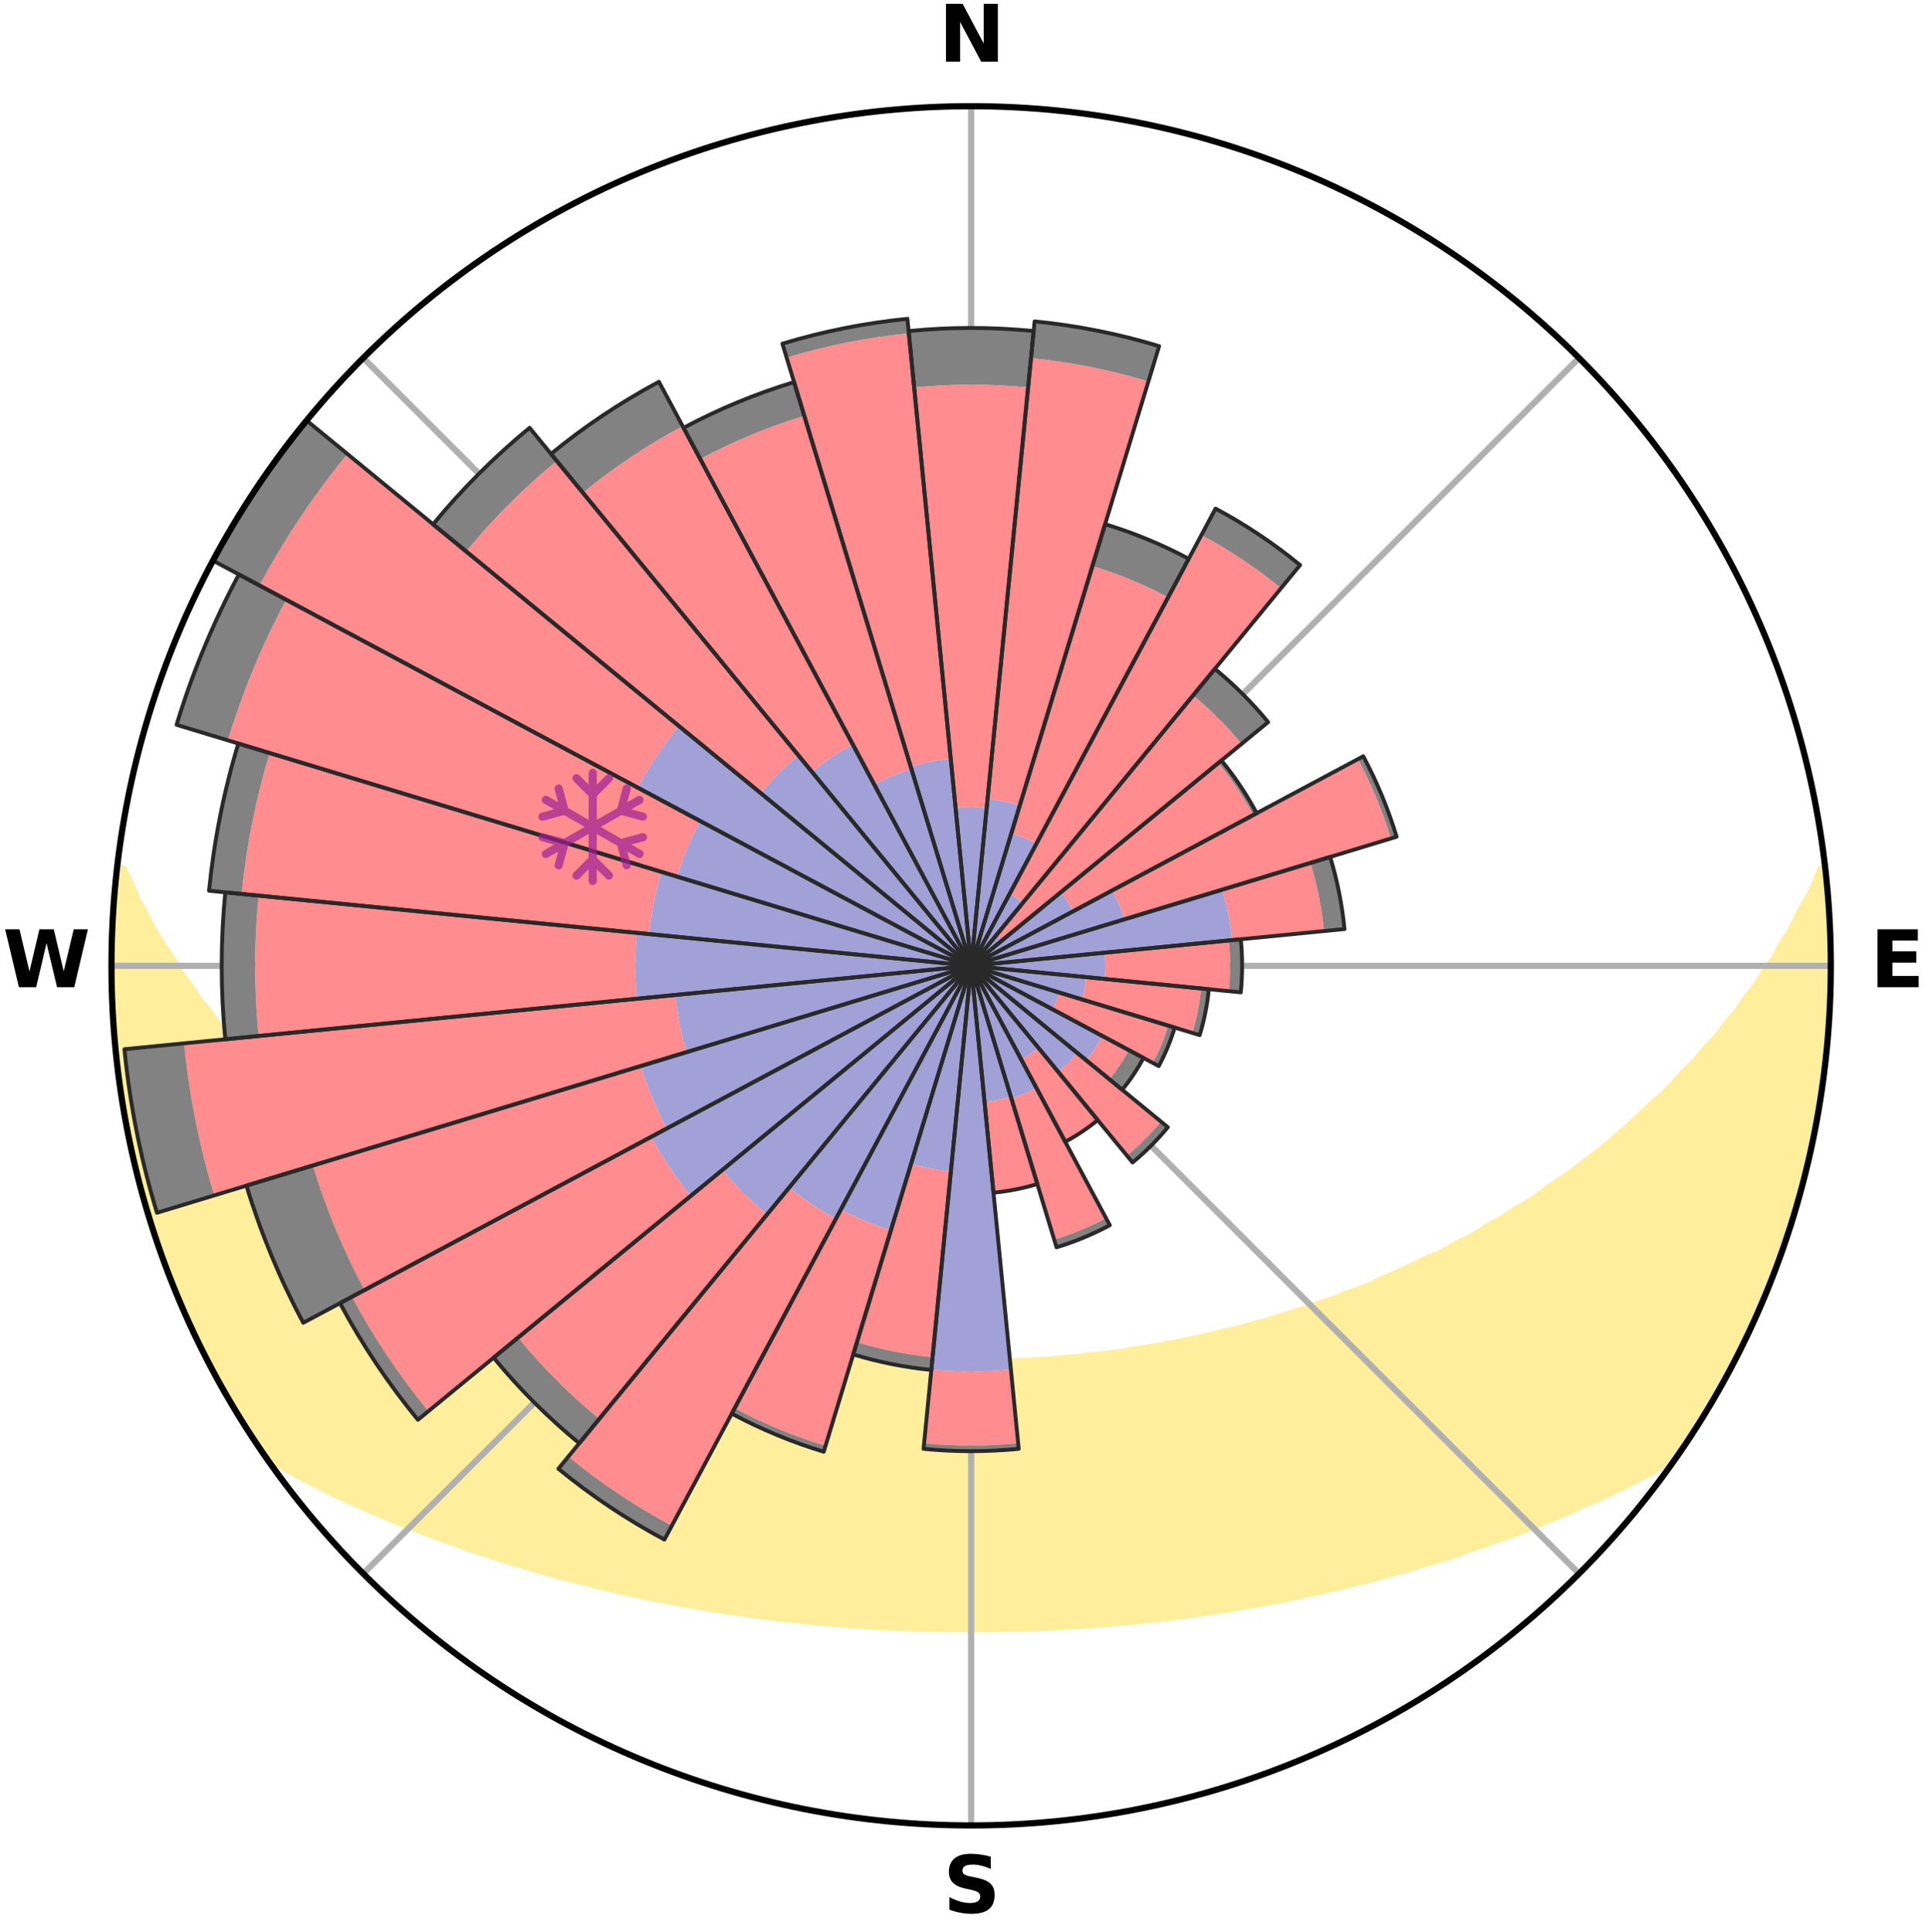 <?xml version="1.0" encoding="utf-8" standalone="no"?>
<!DOCTYPE svg PUBLIC "-//W3C//DTD SVG 1.1//EN"
  "http://www.w3.org/Graphics/SVG/1.1/DTD/svg11.dtd">
<svg xmlns:xlink="http://www.w3.org/1999/xlink" width="248.41pt" height="249.158pt" viewBox="0 0 248.41 249.158" xmlns="http://www.w3.org/2000/svg" version="1.1">
 <title>Ski Rose for Zermatt - Breuil-Cervinia, Breuil-Cervinia Ski Paradise</title>
 <defs>
  <style type="text/css">*{stroke-linejoin: round; stroke-linecap: butt}</style>
 </defs>
 <g id="figure_1">
  <g id="patch_1">
   <path d="M 0 249.158 
L 248.41 249.158 
L 248.41 0 
L 0 0 
z
" style="fill: #ffffff"/>
  </g>
  <g id="axes_1">
   <g id="patch_2">
    <path d="M 236.135 124.579 
C 236.135 110.018 233.267 95.599 227.695 82.147 
C 222.122 68.695 213.955 56.471 203.659 46.175 
C 193.363 35.879 181.139 27.711 167.687 22.139 
C 154.235 16.567 139.815 13.699 125.255 13.699 
C 110.694 13.699 96.275 16.567 82.823 22.139 
C 69.371 27.711 57.147 35.879 46.851 46.175 
C 36.555 56.471 28.387 68.695 22.815 82.147 
C 17.243 95.599 14.375 110.018 14.375 124.579 
C 14.375 139.14 17.243 153.559 22.815 167.011 
C 28.387 180.463 36.555 192.687 46.851 202.983 
C 57.147 213.279 69.371 221.447 82.823 227.019 
C 96.275 232.591 110.694 235.459 125.255 235.459 
C 139.815 235.459 154.235 232.591 167.687 227.019 
C 181.139 221.447 193.363 213.279 203.659 202.983 
C 213.955 192.687 222.122 180.463 227.695 167.011 
C 233.267 153.559 236.135 139.14 236.135 124.579 
M 125.255 124.579 
C 125.255 124.579 125.255 124.579 125.255 124.579 
C 125.255 124.579 125.255 124.579 125.255 124.579 
C 125.255 124.579 125.255 124.579 125.255 124.579 
C 125.255 124.579 125.255 124.579 125.255 124.579 
C 125.255 124.579 125.255 124.579 125.255 124.579 
C 125.255 124.579 125.255 124.579 125.255 124.579 
C 125.255 124.579 125.255 124.579 125.255 124.579 
C 125.255 124.579 125.255 124.579 125.255 124.579 
C 125.255 124.579 125.255 124.579 125.255 124.579 
C 125.255 124.579 125.255 124.579 125.255 124.579 
C 125.255 124.579 125.255 124.579 125.255 124.579 
C 125.255 124.579 125.255 124.579 125.255 124.579 
C 125.255 124.579 125.255 124.579 125.255 124.579 
C 125.255 124.579 125.255 124.579 125.255 124.579 
C 125.255 124.579 125.255 124.579 125.255 124.579 
C 125.255 124.579 125.255 124.579 125.255 124.579 
z
" style="fill: #ffffff"/>
   </g>
   <g id="PolyCollection_1">
    <defs>
     <path id="me2ed4581a4" d="M 235.41 -137.13 
L 234.871 -137.068 
L 234.117 -135.061 
L 233.092 -133.066 
L 232 -131.108 
L 231.062 -129.199 
L 229.872 -127.319 
L 228.852 -125.483 
L 227.585 -123.686 
L 226.495 -121.928 
L 225.161 -120.217 
L 224.01 -118.539 
L 222.62 -116.916 
L 221.415 -115.32 
L 219.975 -113.787 
L 218.723 -112.274 
L 217.241 -110.832 
L 215.947 -109.402 
L 214.635 -108.013 
L 213.1 -106.707 
L 211.756 -105.402 
L 210.396 -104.138 
L 209.024 -102.915 
L 207.639 -101.732 
L 206.243 -100.589 
L 204.838 -99.487 
L 203.425 -98.424 
L 202.005 -97.401 
L 200.579 -96.417 
L 199.149 -95.471 
L 197.898 -94.489 
L 196.46 -93.618 
L 195.022 -92.784 
L 193.758 -91.905 
L 192.319 -91.142 
L 191.05 -90.328 
L 189.78 -89.545 
L 188.346 -88.884 
L 187.076 -88.163 
L 185.807 -87.473 
L 184.387 -86.907 
L 183.125 -86.276 
L 181.865 -85.672 
L 180.609 -85.095 
L 179.357 -84.545 
L 178.11 -84.022 
L 177 -83.419 
L 175.762 -82.944 
L 174.53 -82.494 
L 173.307 -82.066 
L 172.207 -81.556 
L 170.996 -81.172 
L 169.794 -80.81 
L 168.707 -80.362 
L 167.521 -80.039 
L 166.443 -79.63 
L 165.275 -79.344 
L 164.208 -78.971 
L 163.144 -78.615 
L 162.003 -78.38 
L 160.952 -78.058 
L 159.906 -77.751 
L 158.865 -77.459 
L 157.761 -77.282 
L 156.735 -77.018 
L 155.713 -76.769 
L 154.698 -76.532 
L 153.688 -76.309 
L 152.685 -76.097 
L 151.687 -75.897 
L 150.695 -75.709 
L 149.709 -75.531 
L 148.729 -75.364 
L 147.756 -75.206 
L 146.788 -75.057 
L 145.825 -74.918 
L 144.897 -74.714 
L 143.944 -74.593 
L 142.996 -74.48 
L 142.053 -74.375 
L 141.116 -74.275 
L 140.183 -74.183 
L 139.27 -74.042 
L 138.345 -73.964 
L 137.424 -73.891 
L 136.507 -73.824 
L 135.602 -73.721 
L 134.691 -73.666 
L 133.783 -73.616 
L 132.883 -73.539 
L 131.979 -73.501 
L 131.078 -73.466 
L 130.181 -73.415 
L 129.283 -73.391 
L 128.387 -73.37 
L 127.492 -73.344 
L 126.597 -73.334 
L 125.702 -73.326 
L 124.808 -73.326 
L 123.913 -73.338 
L 123.018 -73.352 
L 122.123 -73.369 
L 121.227 -73.405 
L 120.33 -73.433 
L 119.431 -73.464 
L 118.533 -73.524 
L 117.631 -73.567 
L 116.726 -73.612 
L 115.825 -73.699 
L 114.915 -73.757 
L 114.002 -73.82 
L 113.085 -73.887 
L 112.177 -74.009 
L 111.253 -74.09 
L 110.325 -74.177 
L 109.392 -74.27 
L 108.476 -74.432 
L 107.535 -74.54 
L 106.589 -74.656 
L 105.638 -74.779 
L 104.682 -74.911 
L 103.719 -75.05 
L 102.751 -75.198 
L 101.816 -75.438 
L 100.839 -75.608 
L 99.856 -75.788 
L 98.867 -75.978 
L 97.872 -76.18 
L 96.871 -76.393 
L 95.864 -76.618 
L 94.791 -76.761 
L 93.77 -77.01 
L 92.743 -77.274 
L 91.71 -77.551 
L 90.673 -77.844 
L 89.63 -78.152 
L 88.5 -78.372 
L 87.445 -78.712 
L 86.385 -79.068 
L 85.228 -79.337 
L 84.156 -79.728 
L 82.981 -80.032 
L 81.9 -80.461 
L 80.708 -80.803 
L 79.618 -81.272 
L 78.412 -81.655 
L 77.315 -82.166 
L 76.095 -82.593 
L 74.868 -83.043 
L 73.633 -83.517 
L 72.392 -84.016 
L 71.146 -84.541 
L 70.035 -85.191 
L 68.783 -85.767 
L 67.379 -86.272 
L 66.117 -86.904 
L 64.852 -87.564 
L 63.587 -88.254 
L 62.321 -88.973 
L 60.891 -89.632 
L 59.624 -90.414 
L 58.359 -91.226 
L 56.924 -91.987 
L 55.663 -92.864 
L 54.228 -93.696 
L 52.795 -94.565 
L 51.547 -95.545 
L 50.12 -96.487 
L 48.698 -97.469 
L 47.281 -98.49 
L 45.872 -99.55 
L 44.47 -100.649 
L 43.078 -101.789 
L 41.696 -102.969 
L 40.326 -104.19 
L 38.97 -105.45 
L 37.629 -106.751 
L 36.097 -108.055 
L 34.788 -109.44 
L 33.498 -110.866 
L 32.018 -112.304 
L 30.769 -113.814 
L 29.542 -115.363 
L 28.13 -116.935 
L 26.953 -118.567 
L 25.593 -120.228 
L 24.474 -121.94 
L 23.174 -123.688 
L 22.119 -125.479 
L 20.889 -127.312 
L 19.7 -129.188 
L 18.763 -131.092 
L 17.669 -133.046 
L 16.835 -135.019 
L 15.877 -137.041 
L 15.136 -137.126 
L 15.136 -137.126 
L 14.939 -135.201 
L 14.895 -133.265 
L 14.639 -131.345 
L 14.6 -129.41 
L 14.471 -127.48 
L 14.435 -125.546 
L 14.556 -123.613 
L 14.462 -121.678 
L 14.584 -119.747 
L 14.619 -117.812 
L 14.804 -115.886 
L 14.904 -113.953 
L 15.151 -112.034 
L 15.356 -110.111 
L 15.734 -108.211 
L 15.963 -106.29 
L 16.255 -104.377 
L 16.65 -102.483 
L 17.074 -100.596 
L 17.528 -98.716 
L 17.917 -96.82 
L 18.432 -94.954 
L 18.976 -93.098 
L 19.551 -91.251 
L 20.155 -89.413 
L 20.789 -87.586 
L 21.454 -85.769 
L 22.148 -83.964 
L 22.874 -82.172 
L 23.631 -80.392 
L 24.42 -78.626 
L 25.241 -76.875 
L 26.025 -75.105 
L 26.916 -73.387 
L 27.865 -71.701 
L 28.78 -69.996 
L 29.746 -68.32 
L 30.731 -66.655 
L 31.74 -65.004 
L 32.812 -63.392 
L 33.892 -61.787 
L 35.502 -60.559 
L 37.329 -59.517 
L 39.172 -58.525 
L 41.031 -57.584 
L 42.833 -56.635 
L 44.698 -55.777 
L 46.566 -54.961 
L 48.371 -54.128 
L 50.229 -53.382 
L 52.028 -52.619 
L 53.877 -51.945 
L 55.665 -51.247 
L 57.448 -50.581 
L 59.224 -49.945 
L 60.993 -49.338 
L 62.754 -48.76 
L 64.464 -48.154 
L 66.21 -47.63 
L 67.947 -47.132 
L 69.64 -46.609 
L 71.359 -46.16 
L 73.033 -45.681 
L 74.734 -45.277 
L 76.396 -44.849 
L 78.047 -44.437 
L 79.694 -44.051 
L 81.331 -43.681 
L 82.962 -43.335 
L 84.583 -43.003 
L 86.198 -42.695 
L 87.803 -42.399 
L 89.403 -42.125 
L 90.992 -41.861 
L 92.56 -41.579 
L 94.138 -41.354 
L 95.706 -41.136 
L 97.257 -40.902 
L 98.814 -40.719 
L 100.354 -40.516 
L 101.897 -40.352 
L 103.427 -40.177 
L 104.953 -40.017 
L 106.481 -39.897 
L 107.999 -39.763 
L 109.513 -39.641 
L 111.025 -39.548 
L 112.532 -39.45 
L 114.036 -39.366 
L 115.538 -39.293 
L 117.038 -39.248 
L 118.535 -39.198 
L 120.03 -39.159 
L 121.524 -39.132 
L 123.017 -39.117 
L 124.509 -39.111 
L 126.001 -39.111 
L 127.493 -39.118 
L 128.985 -39.134 
L 130.479 -39.162 
L 131.975 -39.187 
L 133.472 -39.236 
L 134.971 -39.297 
L 136.473 -39.37 
L 137.977 -39.455 
L 139.486 -39.539 
L 140.996 -39.648 
L 142.51 -39.769 
L 144.033 -39.877 
L 145.555 -40.024 
L 147.081 -40.185 
L 148.617 -40.337 
L 150.153 -40.525 
L 151.704 -40.694 
L 153.249 -40.912 
L 154.811 -41.116 
L 156.367 -41.365 
L 157.945 -41.59 
L 159.527 -41.838 
L 161.101 -42.137 
L 162.701 -42.411 
L 164.305 -42.708 
L 165.921 -43.016 
L 167.54 -43.349 
L 169.172 -43.694 
L 170.807 -44.066 
L 172.454 -44.451 
L 174.104 -44.864 
L 175.795 -45.246 
L 177.466 -45.696 
L 179.14 -46.176 
L 180.859 -46.625 
L 182.551 -47.147 
L 184.288 -47.646 
L 186.033 -48.17 
L 187.788 -48.721 
L 189.502 -49.355 
L 191.271 -49.962 
L 193.046 -50.598 
L 194.882 -51.208 
L 196.671 -51.905 
L 198.466 -52.635 
L 200.264 -53.398 
L 202.121 -54.144 
L 203.926 -54.977 
L 205.794 -55.792 
L 207.658 -56.651 
L 209.525 -57.548 
L 211.38 -58.493 
L 213.228 -59.483 
L 215.049 -60.529 
L 216.633 -61.777 
L 217.709 -63.385 
L 218.759 -65.01 
L 219.782 -66.653 
L 220.79 -68.305 
L 221.74 -69.99 
L 222.594 -71.728 
L 223.513 -73.429 
L 224.39 -75.152 
L 225.33 -76.845 
L 226.121 -78.612 
L 226.907 -80.38 
L 227.611 -82.182 
L 228.378 -83.958 
L 229.097 -85.754 
L 229.769 -87.569 
L 230.394 -89.4 
L 230.972 -91.247 
L 231.566 -93.088 
L 232.046 -94.963 
L 232.601 -96.817 
L 233.044 -98.701 
L 233.39 -100.606 
L 233.832 -102.489 
L 234.275 -104.373 
L 234.497 -106.298 
L 234.858 -108.199 
L 235.154 -110.111 
L 235.416 -112.028 
L 235.502 -113.964 
L 235.709 -115.886 
L 235.878 -117.813 
L 235.996 -119.744 
L 236.093 -121.677 
L 235.969 -123.613 
L 235.996 -125.545 
L 235.988 -127.479 
L 235.933 -129.411 
L 235.858 -131.344 
L 235.751 -133.275 
L 235.597 -135.204 
L 235.41 -137.13 
z
" style="stroke: #ffee9c"/>
    </defs>
    <g clip-path="url(#p9a2e0c1da7)">
     <use xlink:href="#me2ed4581a4" x="0" y="249.158" style="fill: #ffee9c; stroke: #ffee9c"/>
    </g>
   </g>
   <g id="matplotlib.axis_1">
    <g id="xtick_1">
     <g id="line2d_1">
      <path d="M 125.255 124.579 
L 125.255 13.699 
" clip-path="url(#p9a2e0c1da7)" style="fill: none; stroke: #b0b0b0; stroke-width: 0.8; stroke-linecap: square"/>
     </g>
     <g id="text_1">
      <!-- N -->
      <g transform="translate(121.07 7.958) scale(0.1 -0.1)">
       <defs>
        <path id="DejaVuSans-Bold-4e" d="M 588 4666 
L 1931 4666 
L 3628 1466 
L 3628 4666 
L 4769 4666 
L 4769 0 
L 3425 0 
L 1728 3200 
L 1728 0 
L 588 0 
L 588 4666 
z
" transform="scale(0.016)"/>
       </defs>
       <use xlink:href="#DejaVuSans-Bold-4e"/>
      </g>
     </g>
    </g>
    <g id="xtick_2">
     <g id="line2d_2">
      <path d="M 125.255 124.579 
L 203.659 46.175 
" clip-path="url(#p9a2e0c1da7)" style="fill: none; stroke: #b0b0b0; stroke-width: 0.8; stroke-linecap: square"/>
     </g>
    </g>
    <g id="xtick_3">
     <g id="line2d_3">
      <path d="M 125.255 124.579 
L 236.135 124.579 
" clip-path="url(#p9a2e0c1da7)" style="fill: none; stroke: #b0b0b0; stroke-width: 0.8; stroke-linecap: square"/>
     </g>
     <g id="text_2">
      <!-- E -->
      <g transform="translate(241.219 127.338) scale(0.1 -0.1)">
       <defs>
        <path id="DejaVuSans-Bold-45" d="M 588 4666 
L 3834 4666 
L 3834 3756 
L 1791 3756 
L 1791 2888 
L 3713 2888 
L 3713 1978 
L 1791 1978 
L 1791 909 
L 3903 909 
L 3903 0 
L 588 0 
L 588 4666 
z
" transform="scale(0.016)"/>
       </defs>
       <use xlink:href="#DejaVuSans-Bold-45"/>
      </g>
     </g>
    </g>
    <g id="xtick_4">
     <g id="line2d_4">
      <path d="M 125.255 124.579 
L 203.659 202.983 
" clip-path="url(#p9a2e0c1da7)" style="fill: none; stroke: #b0b0b0; stroke-width: 0.8; stroke-linecap: square"/>
     </g>
    </g>
    <g id="xtick_5">
     <g id="line2d_5">
      <path d="M 125.255 124.579 
L 125.255 235.459 
" clip-path="url(#p9a2e0c1da7)" style="fill: none; stroke: #b0b0b0; stroke-width: 0.8; stroke-linecap: square"/>
     </g>
     <g id="text_3">
      <!-- S -->
      <g transform="translate(121.654 246.718) scale(0.1 -0.1)">
       <defs>
        <path id="DejaVuSans-Bold-53" d="M 3834 4519 
L 3834 3531 
Q 3450 3703 3084 3790 
Q 2719 3878 2394 3878 
Q 1963 3878 1756 3759 
Q 1550 3641 1550 3391 
Q 1550 3203 1689 3098 
Q 1828 2994 2194 2919 
L 2706 2816 
Q 3484 2659 3812 2340 
Q 4141 2022 4141 1434 
Q 4141 663 3683 286 
Q 3225 -91 2284 -91 
Q 1841 -91 1394 -6 
Q 947 78 500 244 
L 500 1259 
Q 947 1022 1364 901 
Q 1781 781 2169 781 
Q 2563 781 2772 912 
Q 2981 1044 2981 1288 
Q 2981 1506 2839 1625 
Q 2697 1744 2272 1838 
L 1806 1941 
Q 1106 2091 782 2419 
Q 459 2747 459 3303 
Q 459 4000 909 4375 
Q 1359 4750 2203 4750 
Q 2588 4750 2994 4692 
Q 3400 4634 3834 4519 
z
" transform="scale(0.016)"/>
       </defs>
       <use xlink:href="#DejaVuSans-Bold-53"/>
      </g>
     </g>
    </g>
    <g id="xtick_6">
     <g id="line2d_6">
      <path d="M 125.255 124.579 
L 46.851 202.983 
" clip-path="url(#p9a2e0c1da7)" style="fill: none; stroke: #b0b0b0; stroke-width: 0.8; stroke-linecap: square"/>
     </g>
    </g>
    <g id="xtick_7">
     <g id="line2d_7">
      <path d="M 125.255 124.579 
L 14.375 124.579 
" clip-path="url(#p9a2e0c1da7)" style="fill: none; stroke: #b0b0b0; stroke-width: 0.8; stroke-linecap: square"/>
     </g>
     <g id="text_4">
      <!-- W -->
      <g transform="translate(0.36 127.338) scale(0.1 -0.1)">
       <defs>
        <path id="DejaVuSans-Bold-57" d="M 191 4666 
L 1344 4666 
L 2150 1275 
L 2950 4666 
L 4109 4666 
L 4909 1275 
L 5716 4666 
L 6859 4666 
L 5759 0 
L 4372 0 
L 3525 3547 
L 2688 0 
L 1300 0 
L 191 4666 
z
" transform="scale(0.016)"/>
       </defs>
       <use xlink:href="#DejaVuSans-Bold-57"/>
      </g>
     </g>
    </g>
    <g id="xtick_8">
     <g id="line2d_8">
      <path d="M 125.255 124.579 
L 46.851 46.175 
" clip-path="url(#p9a2e0c1da7)" style="fill: none; stroke: #b0b0b0; stroke-width: 0.8; stroke-linecap: square"/>
     </g>
    </g>
   </g>
   <g id="matplotlib.axis_2"/>
   <g id="patch_3">
    <path d="M 125.255 124.579 
C 125.255 124.579 125.255 124.579 125.255 124.579 
C 125.255 124.579 125.255 124.579 125.255 124.579 
L 125.255 124.579 
C 125.255 124.579 125.255 124.579 125.255 124.579 
C 125.255 124.579 125.255 124.579 125.255 124.579 
z
" clip-path="url(#p9a2e0c1da7)" style="fill: #d9d9d9"/>
   </g>
   <g id="patch_4">
    <path d="M 125.255 124.579 
C 125.255 124.579 125.255 124.579 125.255 124.579 
C 125.255 124.579 125.255 124.579 125.255 124.579 
L 125.255 124.579 
C 125.255 124.579 125.255 124.579 125.255 124.579 
C 125.255 124.579 125.255 124.579 125.255 124.579 
z
" clip-path="url(#p9a2e0c1da7)" style="fill: #d9d9d9"/>
   </g>
   <g id="patch_5">
    <path d="M 125.255 124.579 
C 125.255 124.579 125.255 124.579 125.255 124.579 
C 125.255 124.579 125.255 124.579 125.255 124.579 
L 125.255 124.579 
C 125.255 124.579 125.255 124.579 125.255 124.579 
C 125.255 124.579 125.255 124.579 125.255 124.579 
z
" clip-path="url(#p9a2e0c1da7)" style="fill: #d9d9d9"/>
   </g>
   <g id="patch_6">
    <path d="M 125.255 124.579 
C 125.255 124.579 125.255 124.579 125.255 124.579 
C 125.255 124.579 125.255 124.579 125.255 124.579 
L 125.255 124.579 
C 125.255 124.579 125.255 124.579 125.255 124.579 
C 125.255 124.579 125.255 124.579 125.255 124.579 
z
" clip-path="url(#p9a2e0c1da7)" style="fill: #d9d9d9"/>
   </g>
   <g id="patch_7">
    <path d="M 125.255 124.579 
C 125.255 124.579 125.255 124.579 125.255 124.579 
C 125.255 124.579 125.255 124.579 125.255 124.579 
L 125.255 124.579 
C 125.255 124.579 125.255 124.579 125.255 124.579 
C 125.255 124.579 125.255 124.579 125.255 124.579 
z
" clip-path="url(#p9a2e0c1da7)" style="fill: #d9d9d9"/>
   </g>
   <g id="patch_8">
    <path d="M 125.255 124.579 
C 125.255 124.579 125.255 124.579 125.255 124.579 
C 125.255 124.579 125.255 124.579 125.255 124.579 
L 125.255 124.579 
C 125.255 124.579 125.255 124.579 125.255 124.579 
C 125.255 124.579 125.255 124.579 125.255 124.579 
z
" clip-path="url(#p9a2e0c1da7)" style="fill: #d9d9d9"/>
   </g>
   <g id="patch_9">
    <path d="M 125.255 124.579 
C 125.255 124.579 125.255 124.579 125.255 124.579 
C 125.255 124.579 125.255 124.579 125.255 124.579 
L 125.255 124.579 
C 125.255 124.579 125.255 124.579 125.255 124.579 
C 125.255 124.579 125.255 124.579 125.255 124.579 
z
" clip-path="url(#p9a2e0c1da7)" style="fill: #d9d9d9"/>
   </g>
   <g id="patch_10">
    <path d="M 125.255 124.579 
C 125.255 124.579 125.255 124.579 125.255 124.579 
C 125.255 124.579 125.255 124.579 125.255 124.579 
L 125.255 124.579 
C 125.255 124.579 125.255 124.579 125.255 124.579 
C 125.255 124.579 125.255 124.579 125.255 124.579 
z
" clip-path="url(#p9a2e0c1da7)" style="fill: #d9d9d9"/>
   </g>
   <g id="patch_11">
    <path d="M 125.255 124.579 
C 125.255 124.579 125.255 124.579 125.255 124.579 
C 125.255 124.579 125.255 124.579 125.255 124.579 
L 125.255 124.579 
C 125.255 124.579 125.255 124.579 125.255 124.579 
C 125.255 124.579 125.255 124.579 125.255 124.579 
z
" clip-path="url(#p9a2e0c1da7)" style="fill: #d9d9d9"/>
   </g>
   <g id="patch_12">
    <path d="M 125.255 124.579 
C 125.255 124.579 125.255 124.579 125.255 124.579 
C 125.255 124.579 125.255 124.579 125.255 124.579 
L 125.255 124.579 
C 125.255 124.579 125.255 124.579 125.255 124.579 
C 125.255 124.579 125.255 124.579 125.255 124.579 
z
" clip-path="url(#p9a2e0c1da7)" style="fill: #d9d9d9"/>
   </g>
   <g id="patch_13">
    <path d="M 125.255 124.579 
C 125.255 124.579 125.255 124.579 125.255 124.579 
C 125.255 124.579 125.255 124.579 125.255 124.579 
L 125.255 124.579 
C 125.255 124.579 125.255 124.579 125.255 124.579 
C 125.255 124.579 125.255 124.579 125.255 124.579 
z
" clip-path="url(#p9a2e0c1da7)" style="fill: #d9d9d9"/>
   </g>
   <g id="patch_14">
    <path d="M 125.255 124.579 
C 125.255 124.579 125.255 124.579 125.255 124.579 
C 125.255 124.579 125.255 124.579 125.255 124.579 
L 125.255 124.579 
C 125.255 124.579 125.255 124.579 125.255 124.579 
C 125.255 124.579 125.255 124.579 125.255 124.579 
z
" clip-path="url(#p9a2e0c1da7)" style="fill: #d9d9d9"/>
   </g>
   <g id="patch_15">
    <path d="M 125.255 124.579 
C 125.255 124.579 125.255 124.579 125.255 124.579 
C 125.255 124.579 125.255 124.579 125.255 124.579 
L 125.255 124.579 
C 125.255 124.579 125.255 124.579 125.255 124.579 
C 125.255 124.579 125.255 124.579 125.255 124.579 
z
" clip-path="url(#p9a2e0c1da7)" style="fill: #d9d9d9"/>
   </g>
   <g id="patch_16">
    <path d="M 125.255 124.579 
C 125.255 124.579 125.255 124.579 125.255 124.579 
C 125.255 124.579 125.255 124.579 125.255 124.579 
L 125.255 124.579 
C 125.255 124.579 125.255 124.579 125.255 124.579 
C 125.255 124.579 125.255 124.579 125.255 124.579 
z
" clip-path="url(#p9a2e0c1da7)" style="fill: #d9d9d9"/>
   </g>
   <g id="patch_17">
    <path d="M 125.255 124.579 
C 125.255 124.579 125.255 124.579 125.255 124.579 
C 125.255 124.579 125.255 124.579 125.255 124.579 
L 125.255 124.579 
C 125.255 124.579 125.255 124.579 125.255 124.579 
C 125.255 124.579 125.255 124.579 125.255 124.579 
z
" clip-path="url(#p9a2e0c1da7)" style="fill: #d9d9d9"/>
   </g>
   <g id="patch_18">
    <path d="M 125.255 124.579 
C 125.255 124.579 125.255 124.579 125.255 124.579 
C 125.255 124.579 125.255 124.579 125.255 124.579 
L 125.255 124.579 
C 125.255 124.579 125.255 124.579 125.255 124.579 
C 125.255 124.579 125.255 124.579 125.255 124.579 
z
" clip-path="url(#p9a2e0c1da7)" style="fill: #d9d9d9"/>
   </g>
   <g id="patch_19">
    <path d="M 125.255 124.579 
C 125.255 124.579 125.255 124.579 125.255 124.579 
C 125.255 124.579 125.255 124.579 125.255 124.579 
L 125.255 124.579 
C 125.255 124.579 125.255 124.579 125.255 124.579 
C 125.255 124.579 125.255 124.579 125.255 124.579 
z
" clip-path="url(#p9a2e0c1da7)" style="fill: #d9d9d9"/>
   </g>
   <g id="patch_20">
    <path d="M 125.255 124.579 
C 125.255 124.579 125.255 124.579 125.255 124.579 
C 125.255 124.579 125.255 124.579 125.255 124.579 
L 125.255 124.579 
C 125.255 124.579 125.255 124.579 125.255 124.579 
C 125.255 124.579 125.255 124.579 125.255 124.579 
z
" clip-path="url(#p9a2e0c1da7)" style="fill: #d9d9d9"/>
   </g>
   <g id="patch_21">
    <path d="M 125.255 124.579 
C 125.255 124.579 125.255 124.579 125.255 124.579 
C 125.255 124.579 125.255 124.579 125.255 124.579 
L 125.255 124.579 
C 125.255 124.579 125.255 124.579 125.255 124.579 
C 125.255 124.579 125.255 124.579 125.255 124.579 
z
" clip-path="url(#p9a2e0c1da7)" style="fill: #d9d9d9"/>
   </g>
   <g id="patch_22">
    <path d="M 125.255 124.579 
C 125.255 124.579 125.255 124.579 125.255 124.579 
C 125.255 124.579 125.255 124.579 125.255 124.579 
L 125.255 124.579 
C 125.255 124.579 125.255 124.579 125.255 124.579 
C 125.255 124.579 125.255 124.579 125.255 124.579 
z
" clip-path="url(#p9a2e0c1da7)" style="fill: #d9d9d9"/>
   </g>
   <g id="patch_23">
    <path d="M 125.255 124.579 
C 125.255 124.579 125.255 124.579 125.255 124.579 
C 125.255 124.579 125.255 124.579 125.255 124.579 
L 125.255 124.579 
C 125.255 124.579 125.255 124.579 125.255 124.579 
C 125.255 124.579 125.255 124.579 125.255 124.579 
z
" clip-path="url(#p9a2e0c1da7)" style="fill: #d9d9d9"/>
   </g>
   <g id="patch_24">
    <path d="M 125.255 124.579 
C 125.255 124.579 125.255 124.579 125.255 124.579 
C 125.255 124.579 125.255 124.579 125.255 124.579 
L 125.255 124.579 
C 125.255 124.579 125.255 124.579 125.255 124.579 
C 125.255 124.579 125.255 124.579 125.255 124.579 
z
" clip-path="url(#p9a2e0c1da7)" style="fill: #d9d9d9"/>
   </g>
   <g id="patch_25">
    <path d="M 125.255 124.579 
C 125.255 124.579 125.255 124.579 125.255 124.579 
C 125.255 124.579 125.255 124.579 125.255 124.579 
L 125.255 124.579 
C 125.255 124.579 125.255 124.579 125.255 124.579 
C 125.255 124.579 125.255 124.579 125.255 124.579 
z
" clip-path="url(#p9a2e0c1da7)" style="fill: #d9d9d9"/>
   </g>
   <g id="patch_26">
    <path d="M 125.255 124.579 
C 125.255 124.579 125.255 124.579 125.255 124.579 
C 125.255 124.579 125.255 124.579 125.255 124.579 
L 125.255 124.579 
C 125.255 124.579 125.255 124.579 125.255 124.579 
C 125.255 124.579 125.255 124.579 125.255 124.579 
z
" clip-path="url(#p9a2e0c1da7)" style="fill: #d9d9d9"/>
   </g>
   <g id="patch_27">
    <path d="M 125.255 124.579 
C 125.255 124.579 125.255 124.579 125.255 124.579 
C 125.255 124.579 125.255 124.579 125.255 124.579 
L 125.255 124.579 
C 125.255 124.579 125.255 124.579 125.255 124.579 
C 125.255 124.579 125.255 124.579 125.255 124.579 
z
" clip-path="url(#p9a2e0c1da7)" style="fill: #d9d9d9"/>
   </g>
   <g id="patch_28">
    <path d="M 125.255 124.579 
C 125.255 124.579 125.255 124.579 125.255 124.579 
C 125.255 124.579 125.255 124.579 125.255 124.579 
L 125.255 124.579 
C 125.255 124.579 125.255 124.579 125.255 124.579 
C 125.255 124.579 125.255 124.579 125.255 124.579 
z
" clip-path="url(#p9a2e0c1da7)" style="fill: #d9d9d9"/>
   </g>
   <g id="patch_29">
    <path d="M 125.255 124.579 
C 125.255 124.579 125.255 124.579 125.255 124.579 
C 125.255 124.579 125.255 124.579 125.255 124.579 
L 125.255 124.579 
C 125.255 124.579 125.255 124.579 125.255 124.579 
C 125.255 124.579 125.255 124.579 125.255 124.579 
z
" clip-path="url(#p9a2e0c1da7)" style="fill: #d9d9d9"/>
   </g>
   <g id="patch_30">
    <path d="M 125.255 124.579 
C 125.255 124.579 125.255 124.579 125.255 124.579 
C 125.255 124.579 125.255 124.579 125.255 124.579 
L 125.255 124.579 
C 125.255 124.579 125.255 124.579 125.255 124.579 
C 125.255 124.579 125.255 124.579 125.255 124.579 
z
" clip-path="url(#p9a2e0c1da7)" style="fill: #d9d9d9"/>
   </g>
   <g id="patch_31">
    <path d="M 125.255 124.579 
C 125.255 124.579 125.255 124.579 125.255 124.579 
C 125.255 124.579 125.255 124.579 125.255 124.579 
L 125.255 124.579 
C 125.255 124.579 125.255 124.579 125.255 124.579 
C 125.255 124.579 125.255 124.579 125.255 124.579 
z
" clip-path="url(#p9a2e0c1da7)" style="fill: #d9d9d9"/>
   </g>
   <g id="patch_32">
    <path d="M 125.255 124.579 
C 125.255 124.579 125.255 124.579 125.255 124.579 
C 125.255 124.579 125.255 124.579 125.255 124.579 
L 125.255 124.579 
C 125.255 124.579 125.255 124.579 125.255 124.579 
C 125.255 124.579 125.255 124.579 125.255 124.579 
z
" clip-path="url(#p9a2e0c1da7)" style="fill: #d9d9d9"/>
   </g>
   <g id="patch_33">
    <path d="M 125.255 124.579 
C 125.255 124.579 125.255 124.579 125.255 124.579 
C 125.255 124.579 125.255 124.579 125.255 124.579 
L 125.255 124.579 
C 125.255 124.579 125.255 124.579 125.255 124.579 
C 125.255 124.579 125.255 124.579 125.255 124.579 
z
" clip-path="url(#p9a2e0c1da7)" style="fill: #d9d9d9"/>
   </g>
   <g id="patch_34">
    <path d="M 125.255 124.579 
C 125.255 124.579 125.255 124.579 125.255 124.579 
C 125.255 124.579 125.255 124.579 125.255 124.579 
L 125.255 124.579 
C 125.255 124.579 125.255 124.579 125.255 124.579 
C 125.255 124.579 125.255 124.579 125.255 124.579 
z
" clip-path="url(#p9a2e0c1da7)" style="fill: #d9d9d9"/>
   </g>
   <g id="patch_35">
    <path d="M 125.255 124.579 
C 125.255 124.579 125.255 124.579 125.255 124.579 
C 125.255 124.579 125.255 124.579 125.255 124.579 
L 127.263 104.195 
C 126.595 104.129 125.925 104.096 125.255 104.096 
C 124.584 104.096 123.914 104.129 123.247 104.195 
z
" clip-path="url(#p9a2e0c1da7)" style="fill: #a1a1d8"/>
   </g>
   <g id="patch_36">
    <path d="M 125.255 124.579 
C 125.255 124.579 125.255 124.579 125.255 124.579 
C 125.255 124.579 125.255 124.579 125.255 124.579 
L 131.535 103.876 
C 130.857 103.671 130.17 103.499 129.475 103.361 
C 128.781 103.222 128.08 103.118 127.375 103.049 
z
" clip-path="url(#p9a2e0c1da7)" style="fill: #a1a1d8"/>
   </g>
   <g id="patch_37">
    <path d="M 125.255 124.579 
C 125.255 124.579 125.255 124.579 125.255 124.579 
C 125.255 124.579 125.255 124.579 125.255 124.579 
L 133.673 108.831 
C 133.157 108.555 132.628 108.305 132.088 108.081 
C 131.548 107.858 130.998 107.661 130.438 107.491 
z
" clip-path="url(#p9a2e0c1da7)" style="fill: #a1a1d8"/>
   </g>
   <g id="patch_38">
    <path d="M 125.255 124.579 
C 125.255 124.579 125.255 124.579 125.255 124.579 
C 125.255 124.579 125.255 124.579 125.255 124.579 
L 131.937 116.437 
C 131.671 116.218 131.393 116.013 131.107 115.821 
C 130.82 115.629 130.524 115.452 130.22 115.29 
z
" clip-path="url(#p9a2e0c1da7)" style="fill: #a1a1d8"/>
   </g>
   <g id="patch_39">
    <path d="M 125.255 124.579 
C 125.255 124.579 125.255 124.579 125.255 124.579 
C 125.255 124.579 125.255 124.579 125.255 124.579 
L 129.219 121.326 
C 129.113 121.196 129 121.072 128.881 120.953 
C 128.762 120.834 128.638 120.721 128.508 120.615 
z
" clip-path="url(#p9a2e0c1da7)" style="fill: #a1a1d8"/>
   </g>
   <g id="patch_40">
    <path d="M 125.255 124.579 
C 125.255 124.579 125.255 124.579 125.255 124.579 
C 125.255 124.579 125.255 124.579 125.255 124.579 
L 138.441 117.531 
C 138.21 117.099 137.958 116.679 137.686 116.273 
C 137.415 115.866 137.123 115.472 136.812 115.094 
z
" clip-path="url(#p9a2e0c1da7)" style="fill: #a1a1d8"/>
   </g>
   <g id="patch_41">
    <path d="M 125.255 124.579 
C 125.255 124.579 125.255 124.579 125.255 124.579 
C 125.255 124.579 125.255 124.579 125.255 124.579 
L 145.047 118.575 
C 144.85 117.927 144.622 117.29 144.363 116.664 
C 144.104 116.039 143.814 115.426 143.495 114.829 
z
" clip-path="url(#p9a2e0c1da7)" style="fill: #a1a1d8"/>
   </g>
   <g id="patch_42">
    <path d="M 125.255 124.579 
C 125.255 124.579 125.255 124.579 125.255 124.579 
C 125.255 124.579 125.255 124.579 125.255 124.579 
L 158.927 121.263 
C 158.819 120.16 158.656 119.064 158.44 117.978 
C 158.224 116.892 157.955 115.817 157.633 114.757 
z
" clip-path="url(#p9a2e0c1da7)" style="fill: #a1a1d8"/>
   </g>
   <g id="patch_43">
    <path d="M 125.255 124.579 
C 125.255 124.579 125.255 124.579 125.255 124.579 
C 125.255 124.579 125.255 124.579 125.255 124.579 
L 142.503 126.278 
C 142.559 125.713 142.586 125.146 142.586 124.579 
C 142.586 124.012 142.559 123.445 142.503 122.88 
z
" clip-path="url(#p9a2e0c1da7)" style="fill: #a1a1d8"/>
   </g>
   <g id="patch_44">
    <path d="M 125.255 124.579 
C 125.255 124.579 125.255 124.579 125.255 124.579 
C 125.255 124.579 125.255 124.579 125.255 124.579 
L 139.536 128.911 
C 139.678 128.444 139.797 127.97 139.892 127.491 
C 139.987 127.011 140.059 126.528 140.107 126.042 
z
" clip-path="url(#p9a2e0c1da7)" style="fill: #a1a1d8"/>
   </g>
   <g id="patch_45">
    <path d="M 125.255 124.579 
C 125.255 124.579 125.255 124.579 125.255 124.579 
C 125.255 124.579 125.255 124.579 125.255 124.579 
L 135.74 130.184 
C 135.924 129.84 136.09 129.488 136.239 129.129 
C 136.388 128.769 136.519 128.403 136.632 128.03 
z
" clip-path="url(#p9a2e0c1da7)" style="fill: #a1a1d8"/>
   </g>
   <g id="patch_46">
    <path d="M 125.255 124.579 
C 125.255 124.579 125.255 124.579 125.255 124.579 
C 125.255 124.579 125.255 124.579 125.255 124.579 
L 140.112 136.772 
C 140.511 136.286 140.886 135.78 141.236 135.257 
C 141.585 134.734 141.909 134.194 142.206 133.639 
z
" clip-path="url(#p9a2e0c1da7)" style="fill: #a1a1d8"/>
   </g>
   <g id="patch_47">
    <path d="M 125.255 124.579 
C 125.255 124.579 125.255 124.579 125.255 124.579 
C 125.255 124.579 125.255 124.579 125.255 124.579 
L 136.488 138.267 
C 136.936 137.899 137.366 137.51 137.775 137.1 
C 138.185 136.69 138.575 136.26 138.942 135.812 
z
" clip-path="url(#p9a2e0c1da7)" style="fill: #a1a1d8"/>
   </g>
   <g id="patch_48">
    <path d="M 125.255 124.579 
C 125.255 124.579 125.255 124.579 125.255 124.579 
C 125.255 124.579 125.255 124.579 125.255 124.579 
L 131.708 136.651 
C 132.103 136.44 132.487 136.21 132.86 135.961 
C 133.232 135.712 133.593 135.445 133.939 135.161 
z
" clip-path="url(#p9a2e0c1da7)" style="fill: #a1a1d8"/>
   </g>
   <g id="patch_49">
    <path d="M 125.255 124.579 
C 125.255 124.579 125.255 124.579 125.255 124.579 
C 125.255 124.579 125.255 124.579 125.255 124.579 
L 130.442 141.678 
C 131.002 141.508 131.553 141.311 132.093 141.087 
C 132.633 140.864 133.162 140.613 133.678 140.338 
z
" clip-path="url(#p9a2e0c1da7)" style="fill: #a1a1d8"/>
   </g>
   <g id="patch_50">
    <path d="M 125.255 124.579 
C 125.255 124.579 125.255 124.579 125.255 124.579 
C 125.255 124.579 125.255 124.579 125.255 124.579 
L 126.985 142.143 
C 127.56 142.086 128.131 142.001 128.698 141.889 
C 129.265 141.776 129.825 141.636 130.378 141.468 
z
" clip-path="url(#p9a2e0c1da7)" style="fill: #a1a1d8"/>
   </g>
   <g id="patch_51">
    <path d="M 125.255 124.579 
C 125.255 124.579 125.255 124.579 125.255 124.579 
C 125.255 124.579 125.255 124.579 125.255 124.579 
L 120.126 176.653 
C 121.83 176.821 123.542 176.905 125.255 176.905 
C 126.968 176.905 128.679 176.821 130.384 176.653 
z
" clip-path="url(#p9a2e0c1da7)" style="fill: #a1a1d8"/>
   </g>
   <g id="patch_52">
    <path d="M 125.255 124.579 
C 125.255 124.579 125.255 124.579 125.255 124.579 
C 125.255 124.579 125.255 124.579 125.255 124.579 
L 117.513 150.101 
C 118.348 150.354 119.196 150.567 120.052 150.737 
C 120.908 150.907 121.772 151.035 122.641 151.121 
z
" clip-path="url(#p9a2e0c1da7)" style="fill: #a1a1d8"/>
   </g>
   <g id="patch_53">
    <path d="M 125.255 124.579 
C 125.255 124.579 125.255 124.579 125.255 124.579 
C 125.255 124.579 125.255 124.579 125.255 124.579 
L 108.452 156.015 
C 109.481 156.565 110.536 157.064 111.614 157.511 
C 112.692 157.957 113.791 158.351 114.908 158.689 
z
" clip-path="url(#p9a2e0c1da7)" style="fill: #a1a1d8"/>
   </g>
   <g id="patch_54">
    <path d="M 125.255 124.579 
C 125.255 124.579 125.255 124.579 125.255 124.579 
C 125.255 124.579 125.255 124.579 125.255 124.579 
L 101.777 153.187 
C 102.713 153.955 103.687 154.677 104.694 155.35 
C 105.701 156.023 106.741 156.646 107.809 157.217 
z
" clip-path="url(#p9a2e0c1da7)" style="fill: #a1a1d8"/>
   </g>
   <g id="patch_55">
    <path d="M 125.255 124.579 
C 125.255 124.579 125.255 124.579 125.255 124.579 
C 125.255 124.579 125.255 124.579 125.255 124.579 
L 93.176 150.906 
C 94.037 151.956 94.95 152.963 95.911 153.923 
C 96.871 154.884 97.878 155.797 98.928 156.658 
z
" clip-path="url(#p9a2e0c1da7)" style="fill: #a1a1d8"/>
   </g>
   <g id="patch_56">
    <path d="M 125.255 124.579 
C 125.255 124.579 125.255 124.579 125.255 124.579 
C 125.255 124.579 125.255 124.579 125.255 124.579 
L 83.997 146.632 
C 84.718 147.982 85.506 149.297 86.357 150.57 
C 87.208 151.843 88.12 153.074 89.092 154.257 
z
" clip-path="url(#p9a2e0c1da7)" style="fill: #a1a1d8"/>
   </g>
   <g id="patch_57">
    <path d="M 125.255 124.579 
C 125.255 124.579 125.255 124.579 125.255 124.579 
C 125.255 124.579 125.255 124.579 125.255 124.579 
L 82.654 137.502 
C 83.076 138.896 83.568 140.269 84.125 141.615 
C 84.683 142.962 85.306 144.28 85.993 145.565 
z
" clip-path="url(#p9a2e0c1da7)" style="fill: #a1a1d8"/>
   </g>
   <g id="patch_58">
    <path d="M 125.255 124.579 
C 125.255 124.579 125.255 124.579 125.255 124.579 
C 125.255 124.579 125.255 124.579 125.255 124.579 
L 87.085 128.339 
C 87.208 129.588 87.392 130.83 87.637 132.062 
C 87.882 133.293 88.187 134.512 88.551 135.713 
z
" clip-path="url(#p9a2e0c1da7)" style="fill: #a1a1d8"/>
   </g>
   <g id="patch_59">
    <path d="M 125.255 124.579 
C 125.255 124.579 125.255 124.579 125.255 124.579 
C 125.255 124.579 125.255 124.579 125.255 124.579 
L 82.138 120.332 
C 81.999 121.744 81.929 123.161 81.929 124.579 
C 81.929 125.997 81.999 127.414 82.138 128.826 
z
" clip-path="url(#p9a2e0c1da7)" style="fill: #a1a1d8"/>
   </g>
   <g id="patch_60">
    <path d="M 125.255 124.579 
C 125.255 124.579 125.255 124.579 125.255 124.579 
C 125.255 124.579 125.255 124.579 125.255 124.579 
L 85.311 112.462 
C 84.915 113.77 84.582 115.096 84.316 116.436 
C 84.049 117.776 83.849 119.128 83.715 120.488 
z
" clip-path="url(#p9a2e0c1da7)" style="fill: #a1a1d8"/>
   </g>
   <g id="patch_61">
    <path d="M 125.255 124.579 
C 125.255 124.579 125.255 124.579 125.255 124.579 
C 125.255 124.579 125.255 124.579 125.255 124.579 
L 90.3 105.895 
C 89.688 107.039 89.133 108.213 88.637 109.411 
C 88.14 110.61 87.703 111.832 87.326 113.074 
z
" clip-path="url(#p9a2e0c1da7)" style="fill: #a1a1d8"/>
   </g>
   <g id="patch_62">
    <path d="M 125.255 124.579 
C 125.255 124.579 125.255 124.579 125.255 124.579 
C 125.255 124.579 125.255 124.579 125.255 124.579 
L 87.562 93.646 
C 86.55 94.879 85.599 96.162 84.712 97.489 
C 83.825 98.816 83.004 100.186 82.252 101.593 
z
" clip-path="url(#p9a2e0c1da7)" style="fill: #a1a1d8"/>
   </g>
   <g id="patch_63">
    <path d="M 125.255 124.579 
C 125.255 124.579 125.255 124.579 125.255 124.579 
C 125.255 124.579 125.255 124.579 125.255 124.579 
L 102.985 97.443 
C 102.096 98.172 101.244 98.944 100.432 99.756 
C 99.619 100.569 98.847 101.421 98.118 102.309 
z
" clip-path="url(#p9a2e0c1da7)" style="fill: #a1a1d8"/>
   </g>
   <g id="patch_64">
    <path d="M 125.255 124.579 
C 125.255 124.579 125.255 124.579 125.255 124.579 
C 125.255 124.579 125.255 124.579 125.255 124.579 
L 109.992 96.025 
C 109.058 96.525 108.148 97.07 107.267 97.659 
C 106.386 98.247 105.534 98.879 104.715 99.551 
z
" clip-path="url(#p9a2e0c1da7)" style="fill: #a1a1d8"/>
   </g>
   <g id="patch_65">
    <path d="M 125.255 124.579 
C 125.255 124.579 125.255 124.579 125.255 124.579 
C 125.255 124.579 125.255 124.579 125.255 124.579 
L 117.553 99.19 
C 116.722 99.442 115.904 99.735 115.102 100.067 
C 114.299 100.4 113.514 100.771 112.748 101.181 
z
" clip-path="url(#p9a2e0c1da7)" style="fill: #a1a1d8"/>
   </g>
   <g id="patch_66">
    <path d="M 125.255 124.579 
C 125.255 124.579 125.255 124.579 125.255 124.579 
C 125.255 124.579 125.255 124.579 125.255 124.579 
L 122.623 97.861 
C 121.749 97.948 120.879 98.077 120.017 98.248 
C 119.155 98.419 118.302 98.633 117.462 98.888 
z
" clip-path="url(#p9a2e0c1da7)" style="fill: #a1a1d8"/>
   </g>
   <g id="patch_67">
    <path d="M 123.247 104.195 
C 123.914 104.129 124.584 104.096 125.255 104.096 
C 125.925 104.096 126.595 104.129 127.263 104.195 
L 132.603 49.972 
C 130.161 49.732 127.709 49.611 125.255 49.611 
C 122.801 49.611 120.349 49.732 117.907 49.972 
z
" clip-path="url(#p9a2e0c1da7)" style="fill: #ff8c8e"/>
   </g>
   <g id="patch_68">
    <path d="M 127.375 103.049 
C 128.08 103.118 128.781 103.222 129.475 103.361 
C 130.17 103.499 130.857 103.671 131.535 103.876 
L 148.12 49.202 
C 145.653 48.454 143.151 47.827 140.622 47.324 
C 138.093 46.821 135.541 46.442 132.976 46.19 
z
" clip-path="url(#p9a2e0c1da7)" style="fill: #ff8c8e"/>
   </g>
   <g id="patch_69">
    <path d="M 130.438 107.491 
C 130.998 107.661 131.548 107.858 132.088 108.081 
C 132.628 108.305 133.157 108.555 133.673 108.831 
L 150.66 77.05 
C 149.104 76.219 147.508 75.464 145.879 74.789 
C 144.249 74.114 142.587 73.519 140.899 73.007 
z
" clip-path="url(#p9a2e0c1da7)" style="fill: #ff8c8e"/>
   </g>
   <g id="patch_70">
    <path d="M 130.22 115.29 
C 130.524 115.452 130.82 115.629 131.107 115.821 
C 131.393 116.013 131.671 116.218 131.937 116.437 
L 165.228 75.871 
C 163.634 74.563 161.976 73.334 160.262 72.188 
C 158.547 71.042 156.777 69.981 154.958 69.009 
z
" clip-path="url(#p9a2e0c1da7)" style="fill: #ff8c8e"/>
   </g>
   <g id="patch_71">
    <path d="M 128.508 120.615 
C 128.638 120.721 128.762 120.834 128.881 120.953 
C 129 121.072 129.113 121.196 129.219 121.326 
L 160.139 95.95 
C 159.202 94.808 158.21 93.713 157.165 92.669 
C 156.121 91.624 155.026 90.632 153.884 89.695 
z
" clip-path="url(#p9a2e0c1da7)" style="fill: #ff8c8e"/>
   </g>
   <g id="patch_72">
    <path d="M 136.812 115.094 
C 137.123 115.472 137.415 115.866 137.686 116.273 
C 137.958 116.679 138.21 117.099 138.441 117.531 
L 161.639 105.131 
C 161.003 103.94 160.308 102.781 159.558 101.659 
C 158.808 100.536 158.003 99.451 157.146 98.407 
z
" clip-path="url(#p9a2e0c1da7)" style="fill: #ff8c8e"/>
   </g>
   <g id="patch_73">
    <path d="M 143.495 114.829 
C 143.814 115.426 144.104 116.039 144.363 116.664 
C 144.622 117.29 144.85 117.927 145.047 118.575 
L 179.397 108.155 
C 178.859 106.383 178.235 104.638 177.526 102.928 
C 176.818 101.217 176.025 99.542 175.152 97.908 
z
" clip-path="url(#p9a2e0c1da7)" style="fill: #ff8c8e"/>
   </g>
   <g id="patch_74">
    <path d="M 157.633 114.757 
C 157.955 115.817 158.224 116.892 158.44 117.978 
C 158.656 119.064 158.819 120.16 158.927 121.263 
L 170.773 120.096 
C 170.626 118.606 170.406 117.124 170.114 115.656 
C 169.822 114.188 169.458 112.735 169.024 111.302 
z
" clip-path="url(#p9a2e0c1da7)" style="fill: #ff8c8e"/>
   </g>
   <g id="patch_75">
    <path d="M 142.503 122.88 
C 142.559 123.445 142.586 124.012 142.586 124.579 
C 142.586 125.146 142.559 125.713 142.503 126.278 
L 158.489 127.852 
C 158.596 126.765 158.65 125.672 158.65 124.579 
C 158.65 123.486 158.596 122.394 158.489 121.306 
z
" clip-path="url(#p9a2e0c1da7)" style="fill: #ff8c8e"/>
   </g>
   <g id="patch_76">
    <path d="M 140.107 126.042 
C 140.059 126.528 139.987 127.011 139.892 127.491 
C 139.797 127.97 139.678 128.444 139.536 128.911 
L 153.784 133.233 
C 154.068 132.3 154.305 131.352 154.495 130.395 
C 154.686 129.438 154.829 128.472 154.924 127.501 
z
" clip-path="url(#p9a2e0c1da7)" style="fill: #ff8c8e"/>
   </g>
   <g id="patch_77">
    <path d="M 136.632 128.03 
C 136.519 128.403 136.388 128.769 136.239 129.129 
C 136.09 129.488 135.924 129.84 135.74 130.184 
L 148.687 137.104 
C 149.097 136.337 149.469 135.55 149.802 134.747 
C 150.135 133.943 150.428 133.124 150.681 132.292 
z
" clip-path="url(#p9a2e0c1da7)" style="fill: #ff8c8e"/>
   </g>
   <g id="patch_78">
    <path d="M 142.206 133.639 
C 141.909 134.194 141.585 134.734 141.236 135.257 
C 140.886 135.78 140.511 136.286 140.112 136.772 
L 143.087 139.213 
C 143.566 138.63 144.016 138.023 144.435 137.395 
C 144.855 136.767 145.243 136.119 145.599 135.453 
z
" clip-path="url(#p9a2e0c1da7)" style="fill: #ff8c8e"/>
   </g>
   <g id="patch_79">
    <path d="M 138.942 135.812 
C 138.575 136.26 138.185 136.69 137.775 137.1 
C 137.366 137.51 136.936 137.899 136.488 138.267 
L 145.351 149.066 
C 146.152 148.408 146.921 147.712 147.654 146.979 
C 148.387 146.245 149.084 145.477 149.742 144.675 
z
" clip-path="url(#p9a2e0c1da7)" style="fill: #ff8c8e"/>
   </g>
   <g id="patch_80">
    <path d="M 133.939 135.161 
C 133.593 135.445 133.232 135.712 132.86 135.961 
C 132.487 136.21 132.103 136.44 131.708 136.651 
L 137.387 147.277 
C 138.13 146.88 138.853 146.447 139.554 145.979 
C 140.254 145.511 140.931 145.009 141.582 144.474 
z
" clip-path="url(#p9a2e0c1da7)" style="fill: #ff8c8e"/>
   </g>
   <g id="patch_81">
    <path d="M 133.678 140.338 
C 133.162 140.613 132.633 140.864 132.093 141.087 
C 131.553 141.311 131.002 141.508 130.442 141.678 
L 135.969 159.898 
C 137.125 159.547 138.263 159.14 139.379 158.678 
C 140.495 158.215 141.588 157.699 142.653 157.129 
z
" clip-path="url(#p9a2e0c1da7)" style="fill: #ff8c8e"/>
   </g>
   <g id="patch_82">
    <path d="M 130.378 141.468 
C 129.825 141.636 129.265 141.776 128.698 141.889 
C 128.131 142.001 127.56 142.086 126.985 142.143 
L 128.138 153.848 
C 129.096 153.754 130.048 153.612 130.993 153.425 
C 131.937 153.237 132.871 153.003 133.792 152.723 
z
" clip-path="url(#p9a2e0c1da7)" style="fill: #ff8c8e"/>
   </g>
   <g id="patch_83">
    <path d="M 130.384 176.653 
C 128.679 176.821 126.968 176.905 125.255 176.905 
C 123.542 176.905 121.83 176.821 120.126 176.653 
L 119.189 186.17 
C 121.205 186.368 123.229 186.468 125.255 186.468 
C 127.281 186.468 129.305 186.368 131.321 186.17 
z
" clip-path="url(#p9a2e0c1da7)" style="fill: #ff8c8e"/>
   </g>
   <g id="patch_84">
    <path d="M 122.641 151.121 
C 121.772 151.035 120.908 150.907 120.052 150.737 
C 119.196 150.567 118.348 150.354 117.513 150.101 
L 110.528 173.125 
C 112.117 173.607 113.729 174.011 115.358 174.335 
C 116.986 174.659 118.63 174.903 120.282 175.065 
z
" clip-path="url(#p9a2e0c1da7)" style="fill: #ff8c8e"/>
   </g>
   <g id="patch_85">
    <path d="M 114.908 158.689 
C 113.791 158.351 112.692 157.957 111.614 157.511 
C 110.536 157.064 109.481 156.565 108.452 156.015 
L 94.753 181.645 
C 96.62 182.643 98.536 183.549 100.493 184.36 
C 102.45 185.17 104.445 185.884 106.472 186.499 
z
" clip-path="url(#p9a2e0c1da7)" style="fill: #ff8c8e"/>
   </g>
   <g id="patch_86">
    <path d="M 107.809 157.217 
C 106.741 156.646 105.701 156.023 104.694 155.35 
C 103.687 154.677 102.713 153.955 101.777 153.187 
L 73.299 187.888 
C 75.371 189.589 77.525 191.186 79.754 192.676 
C 81.983 194.165 84.284 195.544 86.648 196.808 
z
" clip-path="url(#p9a2e0c1da7)" style="fill: #ff8c8e"/>
   </g>
   <g id="patch_87">
    <path d="M 98.928 156.658 
C 97.878 155.797 96.871 154.884 95.911 153.923 
C 94.95 152.963 94.037 151.956 93.176 150.906 
L 66.81 172.543 
C 68.38 174.456 70.043 176.291 71.793 178.041 
C 73.543 179.791 75.378 181.454 77.291 183.024 
z
" clip-path="url(#p9a2e0c1da7)" style="fill: #ff8c8e"/>
   </g>
   <g id="patch_88">
    <path d="M 89.092 154.257 
C 88.12 153.074 87.208 151.843 86.357 150.57 
C 85.506 149.297 84.718 147.982 83.997 146.632 
L 45.382 167.272 
C 46.779 169.887 48.304 172.431 49.951 174.895 
C 51.598 177.36 53.365 179.743 55.245 182.034 
z
" clip-path="url(#p9a2e0c1da7)" style="fill: #ff8c8e"/>
   </g>
   <g id="patch_89">
    <path d="M 85.993 145.565 
C 85.306 144.28 84.683 142.962 84.125 141.615 
C 83.568 140.269 83.076 138.896 82.654 137.502 
L 40.349 150.335 
C 41.192 153.114 42.171 155.85 43.282 158.533 
C 44.393 161.216 45.636 163.843 47.005 166.405 
z
" clip-path="url(#p9a2e0c1da7)" style="fill: #ff8c8e"/>
   </g>
   <g id="patch_90">
    <path d="M 88.551 135.713 
C 88.187 134.512 87.882 133.293 87.637 132.062 
C 87.392 130.83 87.208 129.588 87.085 128.339 
L 23.731 134.578 
C 24.059 137.901 24.549 141.206 25.2 144.481 
C 25.852 147.756 26.664 150.997 27.633 154.192 
z
" clip-path="url(#p9a2e0c1da7)" style="fill: #ff8c8e"/>
   </g>
   <g id="patch_91">
    <path d="M 82.138 128.826 
C 81.999 127.414 81.929 125.997 81.929 124.579 
C 81.929 123.161 81.999 121.744 82.138 120.332 
L 33.349 115.527 
C 33.052 118.535 32.904 121.556 32.904 124.579 
C 32.904 127.602 33.052 130.623 33.349 133.631 
z
" clip-path="url(#p9a2e0c1da7)" style="fill: #ff8c8e"/>
   </g>
   <g id="patch_92">
    <path d="M 83.715 120.488 
C 83.849 119.128 84.049 117.776 84.316 116.436 
C 84.582 115.096 84.915 113.77 85.311 112.462 
L 34.779 97.133 
C 33.88 100.095 33.128 103.099 32.524 106.134 
C 31.92 109.169 31.466 112.232 31.163 115.312 
z
" clip-path="url(#p9a2e0c1da7)" style="fill: #ff8c8e"/>
   </g>
   <g id="patch_93">
    <path d="M 87.326 113.074 
C 87.703 111.832 88.14 110.61 88.637 109.411 
C 89.133 108.213 89.688 107.039 90.3 105.895 
L 36.904 77.355 
C 35.359 80.247 33.956 83.213 32.701 86.242 
C 31.446 89.271 30.341 92.361 29.389 95.498 
z
" clip-path="url(#p9a2e0c1da7)" style="fill: #ff8c8e"/>
   </g>
   <g id="patch_94">
    <path d="M 82.252 101.593 
C 83.004 100.186 83.825 98.816 84.712 97.489 
C 85.599 96.162 86.55 94.879 87.562 93.646 
L 44.806 58.556 
C 42.645 61.189 40.614 63.927 38.722 66.759 
C 36.829 69.592 35.077 72.515 33.471 75.52 
z
" clip-path="url(#p9a2e0c1da7)" style="fill: #ff8c8e"/>
   </g>
   <g id="patch_95">
    <path d="M 98.118 102.309 
C 98.847 101.421 99.619 100.569 100.432 99.756 
C 101.244 98.944 102.096 98.172 102.985 97.443 
L 71.803 59.448 
C 69.672 61.198 67.627 63.051 65.677 65.001 
C 63.727 66.951 61.874 68.996 60.124 71.128 
z
" clip-path="url(#p9a2e0c1da7)" style="fill: #ff8c8e"/>
   </g>
   <g id="patch_96">
    <path d="M 104.715 99.551 
C 105.534 98.879 106.386 98.247 107.267 97.659 
C 108.148 97.07 109.058 96.525 109.992 96.025 
L 88.044 54.962 
C 85.765 56.18 83.548 57.509 81.399 58.944 
C 79.251 60.38 77.174 61.92 75.177 63.559 
z
" clip-path="url(#p9a2e0c1da7)" style="fill: #ff8c8e"/>
   </g>
   <g id="patch_97">
    <path d="M 112.748 101.181 
C 113.514 100.771 114.299 100.4 115.102 100.067 
C 115.904 99.735 116.722 99.442 117.553 99.19 
L 103.737 53.644 
C 101.415 54.348 99.129 55.166 96.888 56.094 
C 94.646 57.023 92.451 58.061 90.311 59.205 
z
" clip-path="url(#p9a2e0c1da7)" style="fill: #ff8c8e"/>
   </g>
   <g id="patch_98">
    <path d="M 117.462 98.888 
C 118.302 98.633 119.155 98.419 120.017 98.248 
C 120.879 98.077 121.749 97.948 122.623 97.861 
L 117.219 42.992 
C 114.549 43.255 111.893 43.649 109.261 44.172 
C 106.629 44.696 104.025 45.348 101.457 46.127 
z
" clip-path="url(#p9a2e0c1da7)" style="fill: #ff8c8e"/>
   </g>
   <g id="patch_99">
    <path d="M 117.907 49.972 
C 120.349 49.732 122.801 49.611 125.255 49.611 
C 127.709 49.611 130.161 49.732 132.603 49.972 
L 133.319 42.701 
C 130.639 42.437 127.948 42.304 125.255 42.304 
C 122.562 42.304 119.871 42.437 117.191 42.701 
z
" clip-path="url(#p9a2e0c1da7)" style="fill: #828282"/>
   </g>
   <g id="patch_100">
    <path d="M 132.976 46.19 
C 135.541 46.442 138.093 46.821 140.622 47.324 
C 143.151 47.827 145.653 48.454 148.12 49.202 
L 149.501 44.649 
C 146.885 43.856 144.231 43.191 141.55 42.658 
C 138.869 42.124 136.163 41.723 133.442 41.455 
z
" clip-path="url(#p9a2e0c1da7)" style="fill: #828282"/>
   </g>
   <g id="patch_101">
    <path d="M 140.899 73.007 
C 142.587 73.519 144.249 74.114 145.879 74.789 
C 147.508 75.464 149.104 76.219 150.66 77.05 
L 153.317 72.079 
C 151.599 71.16 149.836 70.326 148.036 69.581 
C 146.236 68.835 144.4 68.178 142.535 67.613 
z
" clip-path="url(#p9a2e0c1da7)" style="fill: #828282"/>
   </g>
   <g id="patch_102">
    <path d="M 154.958 69.009 
C 156.777 69.981 158.547 71.042 160.262 72.188 
C 161.976 73.334 163.634 74.563 165.228 75.871 
L 167.679 72.885 
C 165.987 71.497 164.228 70.192 162.408 68.976 
C 160.588 67.76 158.709 66.634 156.779 65.602 
z
" clip-path="url(#p9a2e0c1da7)" style="fill: #828282"/>
   </g>
   <g id="patch_103">
    <path d="M 153.884 89.695 
C 155.026 90.632 156.121 91.624 157.165 92.669 
C 158.21 93.713 159.202 94.808 160.139 95.95 
L 163.558 93.145 
C 162.529 91.891 161.439 90.688 160.292 89.542 
C 159.146 88.395 157.943 87.305 156.689 86.276 
z
" clip-path="url(#p9a2e0c1da7)" style="fill: #828282"/>
   </g>
   <g id="patch_104">
    <path d="M 157.146 98.407 
C 158.003 99.451 158.808 100.536 159.558 101.659 
C 160.308 102.781 161.003 103.94 161.639 105.131 
L 162.08 104.896 
C 161.436 103.69 160.733 102.517 159.973 101.381 
C 159.214 100.244 158.4 99.146 157.532 98.089 
z
" clip-path="url(#p9a2e0c1da7)" style="fill: #828282"/>
   </g>
   <g id="patch_105">
    <path d="M 175.152 97.908 
C 176.025 99.542 176.818 101.217 177.526 102.928 
C 178.235 104.638 178.859 106.383 179.397 108.155 
L 180.132 107.932 
C 179.587 106.136 178.954 104.368 178.236 102.634 
C 177.518 100.899 176.715 99.202 175.83 97.546 
z
" clip-path="url(#p9a2e0c1da7)" style="fill: #828282"/>
   </g>
   <g id="patch_106">
    <path d="M 169.024 111.302 
C 169.458 112.735 169.822 114.188 170.114 115.656 
C 170.406 117.124 170.626 118.606 170.773 120.096 
L 173.41 119.836 
C 173.255 118.26 173.022 116.692 172.713 115.139 
C 172.404 113.586 172.019 112.048 171.56 110.533 
z
" clip-path="url(#p9a2e0c1da7)" style="fill: #828282"/>
   </g>
   <g id="patch_107">
    <path d="M 158.489 121.306 
C 158.596 122.394 158.65 123.486 158.65 124.579 
C 158.65 125.672 158.596 126.765 158.489 127.852 
L 160.033 128.004 
C 160.145 126.866 160.201 125.723 160.201 124.579 
C 160.201 123.435 160.145 122.292 160.033 121.154 
z
" clip-path="url(#p9a2e0c1da7)" style="fill: #828282"/>
   </g>
   <g id="patch_108">
    <path d="M 154.924 127.501 
C 154.829 128.472 154.686 129.438 154.495 130.395 
C 154.305 131.352 154.068 132.3 153.784 133.233 
L 154.731 133.521 
C 155.024 132.556 155.269 131.577 155.466 130.588 
C 155.663 129.6 155.811 128.602 155.909 127.598 
z
" clip-path="url(#p9a2e0c1da7)" style="fill: #828282"/>
   </g>
   <g id="patch_109">
    <path d="M 150.681 132.292 
C 150.428 133.124 150.135 133.943 149.802 134.747 
C 149.469 135.55 149.097 136.337 148.687 137.104 
L 149.452 137.513 
C 149.876 136.721 150.26 135.909 150.604 135.079 
C 150.947 134.249 151.25 133.403 151.511 132.544 
z
" clip-path="url(#p9a2e0c1da7)" style="fill: #828282"/>
   </g>
   <g id="patch_110">
    <path d="M 145.599 135.453 
C 145.243 136.119 144.855 136.767 144.435 137.395 
C 144.016 138.023 143.566 138.63 143.087 139.213 
L 144.738 140.569 
C 145.262 139.931 145.754 139.268 146.212 138.582 
C 146.67 137.896 147.095 137.188 147.484 136.461 
z
" clip-path="url(#p9a2e0c1da7)" style="fill: #828282"/>
   </g>
   <g id="patch_111">
    <path d="M 149.742 144.675 
C 149.084 145.477 148.387 146.245 147.654 146.979 
C 146.921 147.712 146.152 148.408 145.351 149.066 
L 146.074 149.948 
C 146.905 149.266 147.701 148.545 148.461 147.785 
C 149.22 147.025 149.942 146.229 150.624 145.399 
z
" clip-path="url(#p9a2e0c1da7)" style="fill: #828282"/>
   </g>
   <g id="patch_112">
    <path d="M 141.582 144.474 
C 140.931 145.009 140.254 145.511 139.554 145.979 
C 138.853 146.447 138.13 146.88 137.387 147.277 
L 137.387 147.277 
C 138.13 146.88 138.853 146.447 139.554 145.979 
C 140.254 145.511 140.931 145.009 141.582 144.474 
z
" clip-path="url(#p9a2e0c1da7)" style="fill: #828282"/>
   </g>
   <g id="patch_113">
    <path d="M 142.653 157.129 
C 141.588 157.699 140.495 158.215 139.379 158.678 
C 138.263 159.14 137.125 159.547 135.969 159.898 
L 136.268 160.886 
C 137.457 160.525 138.627 160.106 139.774 159.631 
C 140.921 159.156 142.045 158.625 143.14 158.039 
z
" clip-path="url(#p9a2e0c1da7)" style="fill: #828282"/>
   </g>
   <g id="patch_114">
    <path d="M 133.792 152.723 
C 132.871 153.003 131.937 153.237 130.993 153.425 
C 130.048 153.612 129.096 153.754 128.138 153.848 
L 128.138 153.848 
C 129.096 153.754 130.048 153.612 130.993 153.425 
C 131.937 153.237 132.871 153.003 133.792 152.723 
z
" clip-path="url(#p9a2e0c1da7)" style="fill: #828282"/>
   </g>
   <g id="patch_115">
    <path d="M 131.321 186.17 
C 129.305 186.368 127.281 186.468 125.255 186.468 
C 123.229 186.468 121.205 186.368 119.189 186.17 
L 119.118 186.883 
C 121.158 187.083 123.206 187.184 125.255 187.184 
C 127.304 187.184 129.352 187.083 131.391 186.883 
z
" clip-path="url(#p9a2e0c1da7)" style="fill: #828282"/>
   </g>
   <g id="patch_116">
    <path d="M 120.282 175.065 
C 118.63 174.903 116.986 174.659 115.358 174.335 
C 113.729 174.011 112.117 173.607 110.528 173.125 
L 110.05 174.704 
C 111.69 175.202 113.354 175.619 115.036 175.953 
C 116.717 176.288 118.414 176.539 120.121 176.707 
z
" clip-path="url(#p9a2e0c1da7)" style="fill: #828282"/>
   </g>
   <g id="patch_117">
    <path d="M 106.472 186.499 
C 104.445 185.884 102.45 185.17 100.493 184.36 
C 98.536 183.549 96.62 182.643 94.753 181.645 
L 94.379 182.343 
C 96.27 183.354 98.209 184.271 100.19 185.092 
C 102.17 185.912 104.19 186.635 106.242 187.257 
z
" clip-path="url(#p9a2e0c1da7)" style="fill: #828282"/>
   </g>
   <g id="patch_118">
    <path d="M 86.648 196.808 
C 84.284 195.544 81.983 194.165 79.754 192.676 
C 77.525 191.186 75.371 189.589 73.299 187.888 
L 72.017 189.449 
C 74.141 191.192 76.348 192.829 78.632 194.355 
C 80.916 195.881 83.273 197.294 85.696 198.589 
z
" clip-path="url(#p9a2e0c1da7)" style="fill: #828282"/>
   </g>
   <g id="patch_119">
    <path d="M 77.291 183.024 
C 75.378 181.454 73.543 179.791 71.793 178.041 
C 70.043 176.291 68.38 174.456 66.81 172.543 
L 63.668 175.122 
C 65.322 177.138 67.075 179.071 68.919 180.915 
C 70.763 182.759 72.696 184.511 74.712 186.166 
z
" clip-path="url(#p9a2e0c1da7)" style="fill: #828282"/>
   </g>
   <g id="patch_120">
    <path d="M 55.245 182.034 
C 53.365 179.743 51.598 177.36 49.951 174.895 
C 48.304 172.431 46.779 169.887 45.382 167.272 
L 43.85 168.091 
C 45.274 170.755 46.828 173.348 48.507 175.861 
C 50.185 178.373 51.986 180.801 53.903 183.136 
z
" clip-path="url(#p9a2e0c1da7)" style="fill: #828282"/>
   </g>
   <g id="patch_121">
    <path d="M 47.005 166.405 
C 45.636 163.843 44.393 161.216 43.282 158.533 
C 42.171 155.85 41.192 153.114 40.349 150.335 
L 31.784 152.933 
C 32.712 155.993 33.79 159.005 35.013 161.958 
C 36.237 164.912 37.604 167.804 39.111 170.624 
z
" clip-path="url(#p9a2e0c1da7)" style="fill: #828282"/>
   </g>
   <g id="patch_122">
    <path d="M 27.633 154.192 
C 26.664 150.997 25.852 147.756 25.2 144.481 
C 24.549 141.206 24.059 137.901 23.731 134.578 
L 16.049 135.335 
C 16.401 138.909 16.928 142.464 17.629 145.987 
C 18.33 149.51 19.203 152.996 20.245 156.433 
z
" clip-path="url(#p9a2e0c1da7)" style="fill: #828282"/>
   </g>
   <g id="patch_123">
    <path d="M 33.349 133.631 
C 33.052 130.623 32.904 127.602 32.904 124.579 
C 32.904 121.556 33.052 118.535 33.349 115.527 
L 29.06 115.105 
C 28.75 118.253 28.595 121.415 28.595 124.579 
C 28.595 127.743 28.75 130.905 29.06 134.053 
z
" clip-path="url(#p9a2e0c1da7)" style="fill: #828282"/>
   </g>
   <g id="patch_124">
    <path d="M 31.163 115.312 
C 31.466 112.232 31.92 109.169 32.524 106.134 
C 33.128 103.099 33.88 100.095 34.779 97.133 
L 30.741 95.909 
C 29.802 99.002 29.017 102.14 28.386 105.311 
C 27.755 108.481 27.281 111.681 26.964 114.898 
z
" clip-path="url(#p9a2e0c1da7)" style="fill: #828282"/>
   </g>
   <g id="patch_125">
    <path d="M 29.389 95.498 
C 30.341 92.361 31.446 89.271 32.701 86.242 
C 33.956 83.213 35.359 80.247 36.904 77.355 
L 30.809 74.097 
C 29.157 77.188 27.657 80.359 26.316 83.597 
C 24.975 86.836 23.793 90.138 22.775 93.492 
z
" clip-path="url(#p9a2e0c1da7)" style="fill: #828282"/>
   </g>
   <g id="patch_126">
    <path d="M 33.471 75.52 
C 35.077 72.515 36.829 69.592 38.722 66.759 
C 40.614 63.927 42.645 61.189 44.806 58.556 
L 39.543 54.238 
C 37.241 57.043 35.078 59.96 33.061 62.977 
C 31.045 65.995 29.178 69.11 27.467 72.311 
z
" clip-path="url(#p9a2e0c1da7)" style="fill: #828282"/>
   </g>
   <g id="patch_127">
    <path d="M 60.124 71.128 
C 61.874 68.996 63.727 66.951 65.677 65.001 
C 67.627 63.051 69.672 61.198 71.803 59.448 
L 68.303 55.183 
C 66.031 57.047 63.853 59.021 61.775 61.099 
C 59.697 63.177 57.723 65.355 55.858 67.627 
z
" clip-path="url(#p9a2e0c1da7)" style="fill: #828282"/>
   </g>
   <g id="patch_128">
    <path d="M 75.177 63.559 
C 77.174 61.92 79.251 60.38 81.399 58.944 
C 83.548 57.509 85.765 56.18 88.044 54.962 
L 84.988 49.244 
C 82.522 50.562 80.122 52.001 77.797 53.554 
C 75.473 55.107 73.226 56.774 71.064 58.548 
z
" clip-path="url(#p9a2e0c1da7)" style="fill: #828282"/>
   </g>
   <g id="patch_129">
    <path d="M 90.311 59.205 
C 92.451 58.061 94.646 57.023 96.888 56.094 
C 99.129 55.166 101.415 54.348 103.737 53.644 
L 102.414 49.285 
C 99.95 50.032 97.524 50.9 95.144 51.886 
C 92.765 52.871 90.435 53.973 88.164 55.187 
z
" clip-path="url(#p9a2e0c1da7)" style="fill: #828282"/>
   </g>
   <g id="patch_130">
    <path d="M 101.457 46.127 
C 104.025 45.348 106.629 44.696 109.261 44.172 
C 111.893 43.649 114.549 43.255 117.219 42.992 
L 117.035 41.125 
C 114.304 41.394 111.587 41.797 108.895 42.333 
C 106.203 42.868 103.539 43.536 100.912 44.332 
z
" clip-path="url(#p9a2e0c1da7)" style="fill: #828282"/>
   </g>
   <g id="patch_131">
    <path d="M 125.255 124.579 
C 125.255 124.579 125.255 124.579 125.255 124.579 
C 125.255 124.579 125.255 124.579 125.255 124.579 
L 133.319 42.701 
C 130.639 42.437 127.948 42.304 125.255 42.304 
C 122.562 42.304 119.871 42.437 117.191 42.701 
L 125.255 124.579 
z
" clip-path="url(#p9a2e0c1da7)" style="fill: none; stroke: #292929; stroke-width: 0.5; stroke-linejoin: miter"/>
   </g>
   <g id="patch_132">
    <path d="M 125.255 124.579 
C 125.255 124.579 125.255 124.579 125.255 124.579 
C 125.255 124.579 125.255 124.579 125.255 124.579 
L 149.501 44.649 
C 146.885 43.856 144.231 43.191 141.55 42.658 
C 138.869 42.124 136.163 41.723 133.442 41.455 
L 125.255 124.579 
z
" clip-path="url(#p9a2e0c1da7)" style="fill: none; stroke: #292929; stroke-width: 0.5; stroke-linejoin: miter"/>
   </g>
   <g id="patch_133">
    <path d="M 125.255 124.579 
C 125.255 124.579 125.255 124.579 125.255 124.579 
C 125.255 124.579 125.255 124.579 125.255 124.579 
L 153.317 72.079 
C 151.599 71.16 149.836 70.326 148.036 69.581 
C 146.236 68.835 144.4 68.178 142.535 67.613 
L 125.255 124.579 
z
" clip-path="url(#p9a2e0c1da7)" style="fill: none; stroke: #292929; stroke-width: 0.5; stroke-linejoin: miter"/>
   </g>
   <g id="patch_134">
    <path d="M 125.255 124.579 
C 125.255 124.579 125.255 124.579 125.255 124.579 
C 125.255 124.579 125.255 124.579 125.255 124.579 
L 167.679 72.885 
C 165.987 71.497 164.228 70.192 162.408 68.976 
C 160.588 67.76 158.709 66.634 156.779 65.602 
L 125.255 124.579 
z
" clip-path="url(#p9a2e0c1da7)" style="fill: none; stroke: #292929; stroke-width: 0.5; stroke-linejoin: miter"/>
   </g>
   <g id="patch_135">
    <path d="M 125.255 124.579 
C 125.255 124.579 125.255 124.579 125.255 124.579 
C 125.255 124.579 125.255 124.579 125.255 124.579 
L 163.558 93.145 
C 162.529 91.891 161.439 90.688 160.292 89.542 
C 159.146 88.395 157.943 87.305 156.689 86.276 
L 125.255 124.579 
z
" clip-path="url(#p9a2e0c1da7)" style="fill: none; stroke: #292929; stroke-width: 0.5; stroke-linejoin: miter"/>
   </g>
   <g id="patch_136">
    <path d="M 125.255 124.579 
C 125.255 124.579 125.255 124.579 125.255 124.579 
C 125.255 124.579 125.255 124.579 125.255 124.579 
L 162.08 104.896 
C 161.436 103.69 160.733 102.517 159.973 101.381 
C 159.214 100.244 158.4 99.146 157.532 98.089 
L 125.255 124.579 
z
" clip-path="url(#p9a2e0c1da7)" style="fill: none; stroke: #292929; stroke-width: 0.5; stroke-linejoin: miter"/>
   </g>
   <g id="patch_137">
    <path d="M 125.255 124.579 
C 125.255 124.579 125.255 124.579 125.255 124.579 
C 125.255 124.579 125.255 124.579 125.255 124.579 
L 180.132 107.932 
C 179.587 106.136 178.954 104.368 178.236 102.634 
C 177.518 100.899 176.715 99.202 175.83 97.546 
L 125.255 124.579 
z
" clip-path="url(#p9a2e0c1da7)" style="fill: none; stroke: #292929; stroke-width: 0.5; stroke-linejoin: miter"/>
   </g>
   <g id="patch_138">
    <path d="M 125.255 124.579 
C 125.255 124.579 125.255 124.579 125.255 124.579 
C 125.255 124.579 125.255 124.579 125.255 124.579 
L 173.41 119.836 
C 173.255 118.26 173.022 116.692 172.713 115.139 
C 172.404 113.586 172.019 112.048 171.56 110.533 
L 125.255 124.579 
z
" clip-path="url(#p9a2e0c1da7)" style="fill: none; stroke: #292929; stroke-width: 0.5; stroke-linejoin: miter"/>
   </g>
   <g id="patch_139">
    <path d="M 125.255 124.579 
C 125.255 124.579 125.255 124.579 125.255 124.579 
C 125.255 124.579 125.255 124.579 125.255 124.579 
L 160.033 128.004 
C 160.145 126.866 160.201 125.723 160.201 124.579 
C 160.201 123.435 160.145 122.292 160.033 121.154 
L 125.255 124.579 
z
" clip-path="url(#p9a2e0c1da7)" style="fill: none; stroke: #292929; stroke-width: 0.5; stroke-linejoin: miter"/>
   </g>
   <g id="patch_140">
    <path d="M 125.255 124.579 
C 125.255 124.579 125.255 124.579 125.255 124.579 
C 125.255 124.579 125.255 124.579 125.255 124.579 
L 154.731 133.521 
C 155.024 132.556 155.269 131.577 155.466 130.588 
C 155.663 129.6 155.811 128.602 155.909 127.598 
L 125.255 124.579 
z
" clip-path="url(#p9a2e0c1da7)" style="fill: none; stroke: #292929; stroke-width: 0.5; stroke-linejoin: miter"/>
   </g>
   <g id="patch_141">
    <path d="M 125.255 124.579 
C 125.255 124.579 125.255 124.579 125.255 124.579 
C 125.255 124.579 125.255 124.579 125.255 124.579 
L 149.452 137.513 
C 149.876 136.721 150.26 135.909 150.604 135.079 
C 150.947 134.249 151.25 133.403 151.511 132.544 
L 125.255 124.579 
z
" clip-path="url(#p9a2e0c1da7)" style="fill: none; stroke: #292929; stroke-width: 0.5; stroke-linejoin: miter"/>
   </g>
   <g id="patch_142">
    <path d="M 125.255 124.579 
C 125.255 124.579 125.255 124.579 125.255 124.579 
C 125.255 124.579 125.255 124.579 125.255 124.579 
L 144.738 140.569 
C 145.262 139.931 145.754 139.268 146.212 138.582 
C 146.67 137.896 147.095 137.188 147.484 136.461 
L 125.255 124.579 
z
" clip-path="url(#p9a2e0c1da7)" style="fill: none; stroke: #292929; stroke-width: 0.5; stroke-linejoin: miter"/>
   </g>
   <g id="patch_143">
    <path d="M 125.255 124.579 
C 125.255 124.579 125.255 124.579 125.255 124.579 
C 125.255 124.579 125.255 124.579 125.255 124.579 
L 146.074 149.948 
C 146.905 149.266 147.701 148.545 148.461 147.785 
C 149.22 147.025 149.942 146.229 150.624 145.399 
L 125.255 124.579 
z
" clip-path="url(#p9a2e0c1da7)" style="fill: none; stroke: #292929; stroke-width: 0.5; stroke-linejoin: miter"/>
   </g>
   <g id="patch_144">
    <path d="M 125.255 124.579 
C 125.255 124.579 125.255 124.579 125.255 124.579 
C 125.255 124.579 125.255 124.579 125.255 124.579 
L 137.387 147.277 
C 138.13 146.88 138.853 146.447 139.554 145.979 
C 140.254 145.511 140.931 145.009 141.582 144.474 
L 125.255 124.579 
z
" clip-path="url(#p9a2e0c1da7)" style="fill: none; stroke: #292929; stroke-width: 0.5; stroke-linejoin: miter"/>
   </g>
   <g id="patch_145">
    <path d="M 125.255 124.579 
C 125.255 124.579 125.255 124.579 125.255 124.579 
C 125.255 124.579 125.255 124.579 125.255 124.579 
L 136.268 160.886 
C 137.457 160.525 138.627 160.106 139.774 159.631 
C 140.921 159.156 142.045 158.625 143.14 158.039 
L 125.255 124.579 
z
" clip-path="url(#p9a2e0c1da7)" style="fill: none; stroke: #292929; stroke-width: 0.5; stroke-linejoin: miter"/>
   </g>
   <g id="patch_146">
    <path d="M 125.255 124.579 
C 125.255 124.579 125.255 124.579 125.255 124.579 
C 125.255 124.579 125.255 124.579 125.255 124.579 
L 128.138 153.848 
C 129.096 153.754 130.048 153.612 130.993 153.425 
C 131.937 153.237 132.871 153.003 133.792 152.723 
L 125.255 124.579 
z
" clip-path="url(#p9a2e0c1da7)" style="fill: none; stroke: #292929; stroke-width: 0.5; stroke-linejoin: miter"/>
   </g>
   <g id="patch_147">
    <path d="M 125.255 124.579 
C 125.255 124.579 125.255 124.579 125.255 124.579 
C 125.255 124.579 125.255 124.579 125.255 124.579 
L 119.118 186.883 
C 121.158 187.083 123.206 187.184 125.255 187.184 
C 127.304 187.184 129.352 187.083 131.391 186.883 
L 125.255 124.579 
z
" clip-path="url(#p9a2e0c1da7)" style="fill: none; stroke: #292929; stroke-width: 0.5; stroke-linejoin: miter"/>
   </g>
   <g id="patch_148">
    <path d="M 125.255 124.579 
C 125.255 124.579 125.255 124.579 125.255 124.579 
C 125.255 124.579 125.255 124.579 125.255 124.579 
L 110.05 174.704 
C 111.69 175.202 113.354 175.619 115.036 175.953 
C 116.717 176.288 118.414 176.539 120.121 176.707 
L 125.255 124.579 
z
" clip-path="url(#p9a2e0c1da7)" style="fill: none; stroke: #292929; stroke-width: 0.5; stroke-linejoin: miter"/>
   </g>
   <g id="patch_149">
    <path d="M 125.255 124.579 
C 125.255 124.579 125.255 124.579 125.255 124.579 
C 125.255 124.579 125.255 124.579 125.255 124.579 
L 94.379 182.343 
C 96.27 183.354 98.209 184.271 100.19 185.092 
C 102.17 185.912 104.19 186.635 106.242 187.257 
L 125.255 124.579 
z
" clip-path="url(#p9a2e0c1da7)" style="fill: none; stroke: #292929; stroke-width: 0.5; stroke-linejoin: miter"/>
   </g>
   <g id="patch_150">
    <path d="M 125.255 124.579 
C 125.255 124.579 125.255 124.579 125.255 124.579 
C 125.255 124.579 125.255 124.579 125.255 124.579 
L 72.017 189.449 
C 74.141 191.192 76.348 192.829 78.632 194.355 
C 80.916 195.881 83.273 197.294 85.696 198.589 
L 125.255 124.579 
z
" clip-path="url(#p9a2e0c1da7)" style="fill: none; stroke: #292929; stroke-width: 0.5; stroke-linejoin: miter"/>
   </g>
   <g id="patch_151">
    <path d="M 125.255 124.579 
C 125.255 124.579 125.255 124.579 125.255 124.579 
C 125.255 124.579 125.255 124.579 125.255 124.579 
L 63.668 175.122 
C 65.322 177.138 67.075 179.071 68.919 180.915 
C 70.763 182.759 72.696 184.511 74.712 186.166 
L 125.255 124.579 
z
" clip-path="url(#p9a2e0c1da7)" style="fill: none; stroke: #292929; stroke-width: 0.5; stroke-linejoin: miter"/>
   </g>
   <g id="patch_152">
    <path d="M 125.255 124.579 
C 125.255 124.579 125.255 124.579 125.255 124.579 
C 125.255 124.579 125.255 124.579 125.255 124.579 
L 43.85 168.091 
C 45.274 170.755 46.828 173.348 48.507 175.861 
C 50.185 178.373 51.986 180.801 53.903 183.136 
L 125.255 124.579 
z
" clip-path="url(#p9a2e0c1da7)" style="fill: none; stroke: #292929; stroke-width: 0.5; stroke-linejoin: miter"/>
   </g>
   <g id="patch_153">
    <path d="M 125.255 124.579 
C 125.255 124.579 125.255 124.579 125.255 124.579 
C 125.255 124.579 125.255 124.579 125.255 124.579 
L 31.784 152.933 
C 32.712 155.993 33.79 159.005 35.013 161.958 
C 36.237 164.912 37.604 167.804 39.111 170.624 
L 125.255 124.579 
z
" clip-path="url(#p9a2e0c1da7)" style="fill: none; stroke: #292929; stroke-width: 0.5; stroke-linejoin: miter"/>
   </g>
   <g id="patch_154">
    <path d="M 125.255 124.579 
C 125.255 124.579 125.255 124.579 125.255 124.579 
C 125.255 124.579 125.255 124.579 125.255 124.579 
L 16.049 135.335 
C 16.401 138.909 16.928 142.464 17.629 145.987 
C 18.33 149.51 19.203 152.996 20.245 156.433 
L 125.255 124.579 
z
" clip-path="url(#p9a2e0c1da7)" style="fill: none; stroke: #292929; stroke-width: 0.5; stroke-linejoin: miter"/>
   </g>
   <g id="patch_155">
    <path d="M 125.255 124.579 
C 125.255 124.579 125.255 124.579 125.255 124.579 
C 125.255 124.579 125.255 124.579 125.255 124.579 
L 29.06 115.105 
C 28.75 118.253 28.595 121.415 28.595 124.579 
C 28.595 127.743 28.75 130.905 29.06 134.053 
L 125.255 124.579 
z
" clip-path="url(#p9a2e0c1da7)" style="fill: none; stroke: #292929; stroke-width: 0.5; stroke-linejoin: miter"/>
   </g>
   <g id="patch_156">
    <path d="M 125.255 124.579 
C 125.255 124.579 125.255 124.579 125.255 124.579 
C 125.255 124.579 125.255 124.579 125.255 124.579 
L 30.741 95.909 
C 29.802 99.002 29.017 102.14 28.386 105.311 
C 27.755 108.481 27.281 111.681 26.964 114.898 
L 125.255 124.579 
z
" clip-path="url(#p9a2e0c1da7)" style="fill: none; stroke: #292929; stroke-width: 0.5; stroke-linejoin: miter"/>
   </g>
   <g id="patch_157">
    <path d="M 125.255 124.579 
C 125.255 124.579 125.255 124.579 125.255 124.579 
C 125.255 124.579 125.255 124.579 125.255 124.579 
L 30.809 74.097 
C 29.157 77.188 27.657 80.359 26.316 83.597 
C 24.975 86.836 23.793 90.138 22.775 93.492 
L 125.255 124.579 
z
" clip-path="url(#p9a2e0c1da7)" style="fill: none; stroke: #292929; stroke-width: 0.5; stroke-linejoin: miter"/>
   </g>
   <g id="patch_158">
    <path d="M 125.255 124.579 
C 125.255 124.579 125.255 124.579 125.255 124.579 
C 125.255 124.579 125.255 124.579 125.255 124.579 
L 39.543 54.238 
C 37.241 57.043 35.078 59.96 33.061 62.977 
C 31.045 65.995 29.178 69.11 27.467 72.311 
L 125.255 124.579 
z
" clip-path="url(#p9a2e0c1da7)" style="fill: none; stroke: #292929; stroke-width: 0.5; stroke-linejoin: miter"/>
   </g>
   <g id="patch_159">
    <path d="M 125.255 124.579 
C 125.255 124.579 125.255 124.579 125.255 124.579 
C 125.255 124.579 125.255 124.579 125.255 124.579 
L 68.303 55.183 
C 66.031 57.047 63.853 59.021 61.775 61.099 
C 59.697 63.177 57.723 65.355 55.858 67.627 
L 125.255 124.579 
z
" clip-path="url(#p9a2e0c1da7)" style="fill: none; stroke: #292929; stroke-width: 0.5; stroke-linejoin: miter"/>
   </g>
   <g id="patch_160">
    <path d="M 125.255 124.579 
C 125.255 124.579 125.255 124.579 125.255 124.579 
C 125.255 124.579 125.255 124.579 125.255 124.579 
L 84.988 49.244 
C 82.522 50.562 80.122 52.001 77.797 53.554 
C 75.473 55.107 73.226 56.774 71.064 58.548 
L 125.255 124.579 
z
" clip-path="url(#p9a2e0c1da7)" style="fill: none; stroke: #292929; stroke-width: 0.5; stroke-linejoin: miter"/>
   </g>
   <g id="patch_161">
    <path d="M 125.255 124.579 
C 125.255 124.579 125.255 124.579 125.255 124.579 
C 125.255 124.579 125.255 124.579 125.255 124.579 
L 102.414 49.285 
C 99.95 50.032 97.524 50.9 95.144 51.886 
C 92.765 52.871 90.435 53.973 88.164 55.187 
L 125.255 124.579 
z
" clip-path="url(#p9a2e0c1da7)" style="fill: none; stroke: #292929; stroke-width: 0.5; stroke-linejoin: miter"/>
   </g>
   <g id="patch_162">
    <path d="M 125.255 124.579 
C 125.255 124.579 125.255 124.579 125.255 124.579 
C 125.255 124.579 125.255 124.579 125.255 124.579 
L 117.035 41.125 
C 114.304 41.394 111.587 41.797 108.895 42.333 
C 106.203 42.868 103.539 43.536 100.912 44.332 
L 125.255 124.579 
z
" clip-path="url(#p9a2e0c1da7)" style="fill: none; stroke: #292929; stroke-width: 0.5; stroke-linejoin: miter"/>
   </g>
   <g id="PathCollection_1">
    <defs>
     <path id="m9adb2df9e0" d="M 0.194 7.414 
L 0.194 7.414 
C 0.055 7.414 -0.078 7.359 -0.176 7.261 
C -0.274 7.163 -0.33 7.03 -0.33 6.891 
L -0.33 5.365 
L -1.528 6.564 
L -1.528 6.564 
C -1.577 6.613 -1.635 6.651 -1.698 6.678 
C -1.762 6.704 -1.83 6.718 -1.899 6.718 
C -1.968 6.718 -2.036 6.704 -2.1 6.678 
C -2.163 6.651 -2.221 6.613 -2.27 6.564 
L -2.27 6.564 
C -2.318 6.515 -2.357 6.458 -2.383 6.394 
C -2.41 6.33 -2.423 6.262 -2.423 6.193 
C -2.423 6.124 -2.41 6.056 -2.383 5.993 
C -2.357 5.929 -2.318 5.871 -2.27 5.823 
L -0.33 3.884 
L -0.33 0.821 
L -2.981 2.352 
L -3.692 5.001 
L -3.692 5.001 
C -3.728 5.135 -3.815 5.25 -3.935 5.319 
C -4.055 5.389 -4.198 5.408 -4.332 5.372 
L -4.332 5.372 
C -4.466 5.336 -4.581 5.249 -4.65 5.129 
C -4.719 5.009 -4.738 4.866 -4.703 4.732 
L -4.263 3.093 
L -5.586 3.856 
L -5.586 3.856 
C -5.645 3.89 -5.711 3.913 -5.779 3.922 
C -5.847 3.931 -5.916 3.926 -5.983 3.909 
C -6.049 3.891 -6.111 3.86 -6.166 3.818 
C -6.221 3.777 -6.266 3.724 -6.301 3.665 
L -6.301 3.665 
C -6.335 3.605 -6.358 3.54 -6.367 3.471 
C -6.375 3.403 -6.371 3.334 -6.353 3.267 
C -6.335 3.201 -6.304 3.139 -6.263 3.084 
C -6.221 3.03 -6.168 2.984 -6.109 2.95 
L -4.786 2.187 
L -6.425 1.747 
L -6.425 1.747 
C -6.559 1.711 -6.673 1.623 -6.743 1.503 
C -6.812 1.383 -6.831 1.24 -6.795 1.106 
L -6.795 1.106 
C -6.777 1.04 -6.747 0.978 -6.705 0.923 
C -6.663 0.869 -6.611 0.823 -6.551 0.789 
C -6.491 0.754 -6.426 0.732 -6.357 0.723 
C -6.289 0.715 -6.22 0.719 -6.154 0.737 
L -3.505 1.447 
L -0.852 -0.085 
L -3.504 -1.616 
L -6.154 -0.906 
L -6.154 -0.906 
C -6.22 -0.888 -6.289 -0.883 -6.358 -0.892 
C -6.426 -0.901 -6.492 -0.924 -6.551 -0.958 
C -6.611 -0.992 -6.663 -1.038 -6.705 -1.093 
C -6.747 -1.148 -6.778 -1.21 -6.795 -1.276 
L -6.795 -1.276 
C -6.831 -1.41 -6.812 -1.553 -6.743 -1.673 
C -6.673 -1.793 -6.559 -1.881 -6.425 -1.917 
L -4.786 -2.355 
L -6.109 -3.12 
L -6.109 -3.12 
C -6.229 -3.189 -6.316 -3.303 -6.352 -3.437 
C -6.388 -3.571 -6.37 -3.713 -6.301 -3.834 
L -6.301 -3.834 
C -6.266 -3.893 -6.221 -3.945 -6.166 -3.987 
C -6.112 -4.029 -6.049 -4.06 -5.983 -4.078 
C -5.917 -4.096 -5.847 -4.1 -5.779 -4.091 
C -5.711 -4.082 -5.645 -4.06 -5.586 -4.026 
L -4.263 -3.261 
L -4.703 -4.9 
L -4.703 -4.9 
C -4.738 -5.034 -4.719 -5.177 -4.65 -5.297 
C -4.581 -5.417 -4.466 -5.505 -4.332 -5.541 
L -4.332 -5.541 
C -4.198 -5.576 -4.056 -5.558 -3.936 -5.488 
C -3.816 -5.419 -3.728 -5.305 -3.692 -5.171 
L -2.982 -2.522 
L -0.329 -0.99 
L -0.329 -4.052 
L -2.269 -5.992 
L -2.269 -5.992 
C -2.318 -6.04 -2.357 -6.098 -2.383 -6.162 
C -2.41 -6.225 -2.423 -6.293 -2.423 -6.362 
C -2.423 -6.431 -2.41 -6.499 -2.383 -6.563 
C -2.357 -6.626 -2.318 -6.684 -2.269 -6.733 
L -2.269 -6.733 
C -2.221 -6.782 -2.163 -6.82 -2.1 -6.847 
C -2.036 -6.873 -1.968 -6.887 -1.899 -6.887 
C -1.83 -6.887 -1.762 -6.873 -1.698 -6.847 
C -1.635 -6.82 -1.577 -6.782 -1.528 -6.733 
L -0.329 -5.534 
L -0.329 -7.06 
L -0.329 -7.06 
C -0.329 -7.198 -0.274 -7.332 -0.176 -7.43 
C -0.078 -7.528 0.055 -7.583 0.194 -7.583 
L 0.194 -7.583 
C 0.332 -7.583 0.466 -7.528 0.564 -7.43 
C 0.662 -7.332 0.717 -7.198 0.717 -7.06 
L 0.717 -5.534 
L 1.916 -6.733 
L 1.916 -6.733 
C 1.964 -6.782 2.022 -6.82 2.086 -6.847 
C 2.149 -6.873 2.218 -6.887 2.286 -6.887 
C 2.355 -6.887 2.423 -6.873 2.487 -6.847 
C 2.551 -6.82 2.608 -6.782 2.657 -6.733 
L 2.657 -6.733 
C 2.706 -6.684 2.744 -6.626 2.771 -6.563 
C 2.797 -6.499 2.811 -6.431 2.811 -6.362 
C 2.811 -6.293 2.797 -6.225 2.771 -6.162 
C 2.744 -6.098 2.706 -6.04 2.657 -5.992 
L 0.717 -4.052 
L 0.717 -0.991 
L 3.369 -2.523 
L 4.079 -5.171 
L 4.079 -5.171 
C 4.115 -5.305 4.203 -5.419 4.323 -5.488 
C 4.443 -5.558 4.586 -5.576 4.72 -5.541 
L 4.72 -5.541 
C 4.854 -5.505 4.968 -5.417 5.038 -5.297 
C 5.107 -5.177 5.126 -5.034 5.09 -4.9 
L 4.65 -3.263 
L 5.973 -4.026 
L 5.973 -4.026 
C 6.033 -4.06 6.098 -4.082 6.167 -4.091 
C 6.235 -4.1 6.304 -4.096 6.37 -4.078 
C 6.437 -4.06 6.499 -4.029 6.554 -3.987 
C 6.608 -3.945 6.654 -3.893 6.688 -3.833 
L 6.688 -3.833 
C 6.757 -3.713 6.776 -3.571 6.74 -3.437 
C 6.704 -3.303 6.616 -3.189 6.496 -3.12 
L 5.173 -2.355 
L 6.812 -1.917 
L 6.812 -1.917 
C 6.946 -1.881 7.061 -1.793 7.13 -1.673 
C 7.2 -1.553 7.219 -1.41 7.183 -1.276 
L 7.183 -1.276 
C 7.165 -1.21 7.134 -1.147 7.093 -1.093 
C 7.051 -1.038 6.998 -0.992 6.939 -0.958 
C 6.879 -0.923 6.813 -0.901 6.745 -0.892 
C 6.677 -0.883 6.608 -0.888 6.541 -0.906 
L 3.891 -1.616 
L 1.239 -0.085 
L 3.893 1.447 
L 6.541 0.737 
L 6.541 0.737 
C 6.675 0.701 6.818 0.72 6.938 0.789 
C 7.058 0.859 7.145 0.973 7.181 1.106 
L 7.181 1.106 
C 7.217 1.24 7.198 1.383 7.129 1.503 
C 7.06 1.623 6.946 1.711 6.812 1.747 
L 5.173 2.187 
L 6.496 2.95 
L 6.496 2.95 
C 6.556 2.984 6.608 3.03 6.65 3.085 
C 6.691 3.139 6.722 3.201 6.74 3.268 
C 6.758 3.334 6.762 3.404 6.753 3.472 
C 6.744 3.54 6.721 3.606 6.687 3.665 
L 6.687 3.665 
C 6.617 3.785 6.503 3.872 6.369 3.908 
C 6.236 3.944 6.093 3.925 5.973 3.856 
L 4.65 3.091 
L 5.089 4.732 
L 5.089 4.732 
C 5.125 4.866 5.106 5.008 5.037 5.128 
C 4.967 5.248 4.853 5.336 4.72 5.372 
L 4.72 5.372 
C 4.586 5.408 4.443 5.389 4.323 5.319 
C 4.203 5.25 4.115 5.136 4.079 5.002 
L 3.368 2.352 
L 0.717 0.821 
L 0.717 3.884 
L 2.657 5.823 
L 2.657 5.823 
C 2.706 5.871 2.745 5.929 2.771 5.993 
C 2.797 6.056 2.811 6.125 2.811 6.193 
C 2.811 6.262 2.797 6.331 2.771 6.394 
C 2.745 6.458 2.706 6.515 2.657 6.564 
L 2.657 6.564 
C 2.608 6.613 2.551 6.652 2.487 6.678 
C 2.424 6.704 2.355 6.718 2.286 6.718 
C 2.218 6.718 2.149 6.704 2.086 6.678 
C 2.022 6.652 1.965 6.613 1.916 6.564 
L 0.717 5.365 
L 0.717 6.891 
L 0.717 6.891 
C 0.717 7.03 0.662 7.163 0.564 7.261 
C 0.466 7.359 0.333 7.414 0.194 7.414 
L 0.194 7.414 
z
"/>
    </defs>
    <g clip-path="url(#p9a2e0c1da7)">
     <use xlink:href="#m9adb2df9e0" x="76.252" y="106.747" style="fill: #9e2096; fill-opacity: 0.7"/>
    </g>
   </g>
   <g id="patch_163">
    <path d="M 125.255 13.699 
C 110.694 13.699 96.275 16.567 82.823 22.139 
C 69.371 27.711 57.147 35.879 46.851 46.175 
C 36.555 56.471 28.387 68.695 22.815 82.147 
C 17.243 95.599 14.375 110.018 14.375 124.579 
C 14.375 139.14 17.243 153.559 22.815 167.011 
C 28.387 180.463 36.555 192.687 46.851 202.983 
C 57.147 213.279 69.371 221.447 82.823 227.019 
C 96.275 232.591 110.694 235.459 125.255 235.459 
C 139.815 235.459 154.235 232.591 167.687 227.019 
C 181.139 221.447 193.363 213.279 203.659 202.983 
C 213.955 192.687 222.122 180.463 227.695 167.011 
C 233.267 153.559 236.135 139.14 236.135 124.579 
C 236.135 110.018 233.267 95.599 227.695 82.147 
C 222.122 68.695 213.955 56.471 203.659 46.175 
C 193.363 35.879 181.139 27.711 167.687 22.139 
C 154.235 16.567 139.815 13.699 125.255 13.699 
" style="fill: none; stroke: #000000; stroke-width: 0.8; stroke-linejoin: miter; stroke-linecap: square"/>
   </g>
  </g>
 </g>
 <defs>
  <clipPath id="p9a2e0c1da7">
   <path d="M 236.135 124.579 
C 236.135 110.018 233.267 95.599 227.695 82.147 
C 222.122 68.695 213.955 56.471 203.659 46.175 
C 193.363 35.879 181.139 27.711 167.687 22.139 
C 154.235 16.567 139.815 13.699 125.255 13.699 
C 110.694 13.699 96.275 16.567 82.823 22.139 
C 69.371 27.711 57.147 35.879 46.851 46.175 
C 36.555 56.471 28.387 68.695 22.815 82.147 
C 17.243 95.599 14.375 110.018 14.375 124.579 
C 14.375 139.14 17.243 153.559 22.815 167.011 
C 28.387 180.463 36.555 192.687 46.851 202.983 
C 57.147 213.279 69.371 221.447 82.823 227.019 
C 96.275 232.591 110.694 235.459 125.255 235.459 
C 139.815 235.459 154.235 232.591 167.687 227.019 
C 181.139 221.447 193.363 213.279 203.659 202.983 
C 213.955 192.687 222.122 180.463 227.695 167.011 
C 233.267 153.559 236.135 139.14 236.135 124.579 
M 125.255 124.579 
C 125.255 124.579 125.255 124.579 125.255 124.579 
C 125.255 124.579 125.255 124.579 125.255 124.579 
C 125.255 124.579 125.255 124.579 125.255 124.579 
C 125.255 124.579 125.255 124.579 125.255 124.579 
C 125.255 124.579 125.255 124.579 125.255 124.579 
C 125.255 124.579 125.255 124.579 125.255 124.579 
C 125.255 124.579 125.255 124.579 125.255 124.579 
C 125.255 124.579 125.255 124.579 125.255 124.579 
C 125.255 124.579 125.255 124.579 125.255 124.579 
C 125.255 124.579 125.255 124.579 125.255 124.579 
C 125.255 124.579 125.255 124.579 125.255 124.579 
C 125.255 124.579 125.255 124.579 125.255 124.579 
C 125.255 124.579 125.255 124.579 125.255 124.579 
C 125.255 124.579 125.255 124.579 125.255 124.579 
C 125.255 124.579 125.255 124.579 125.255 124.579 
C 125.255 124.579 125.255 124.579 125.255 124.579 
z
"/>
  </clipPath>
 </defs>
</svg>
